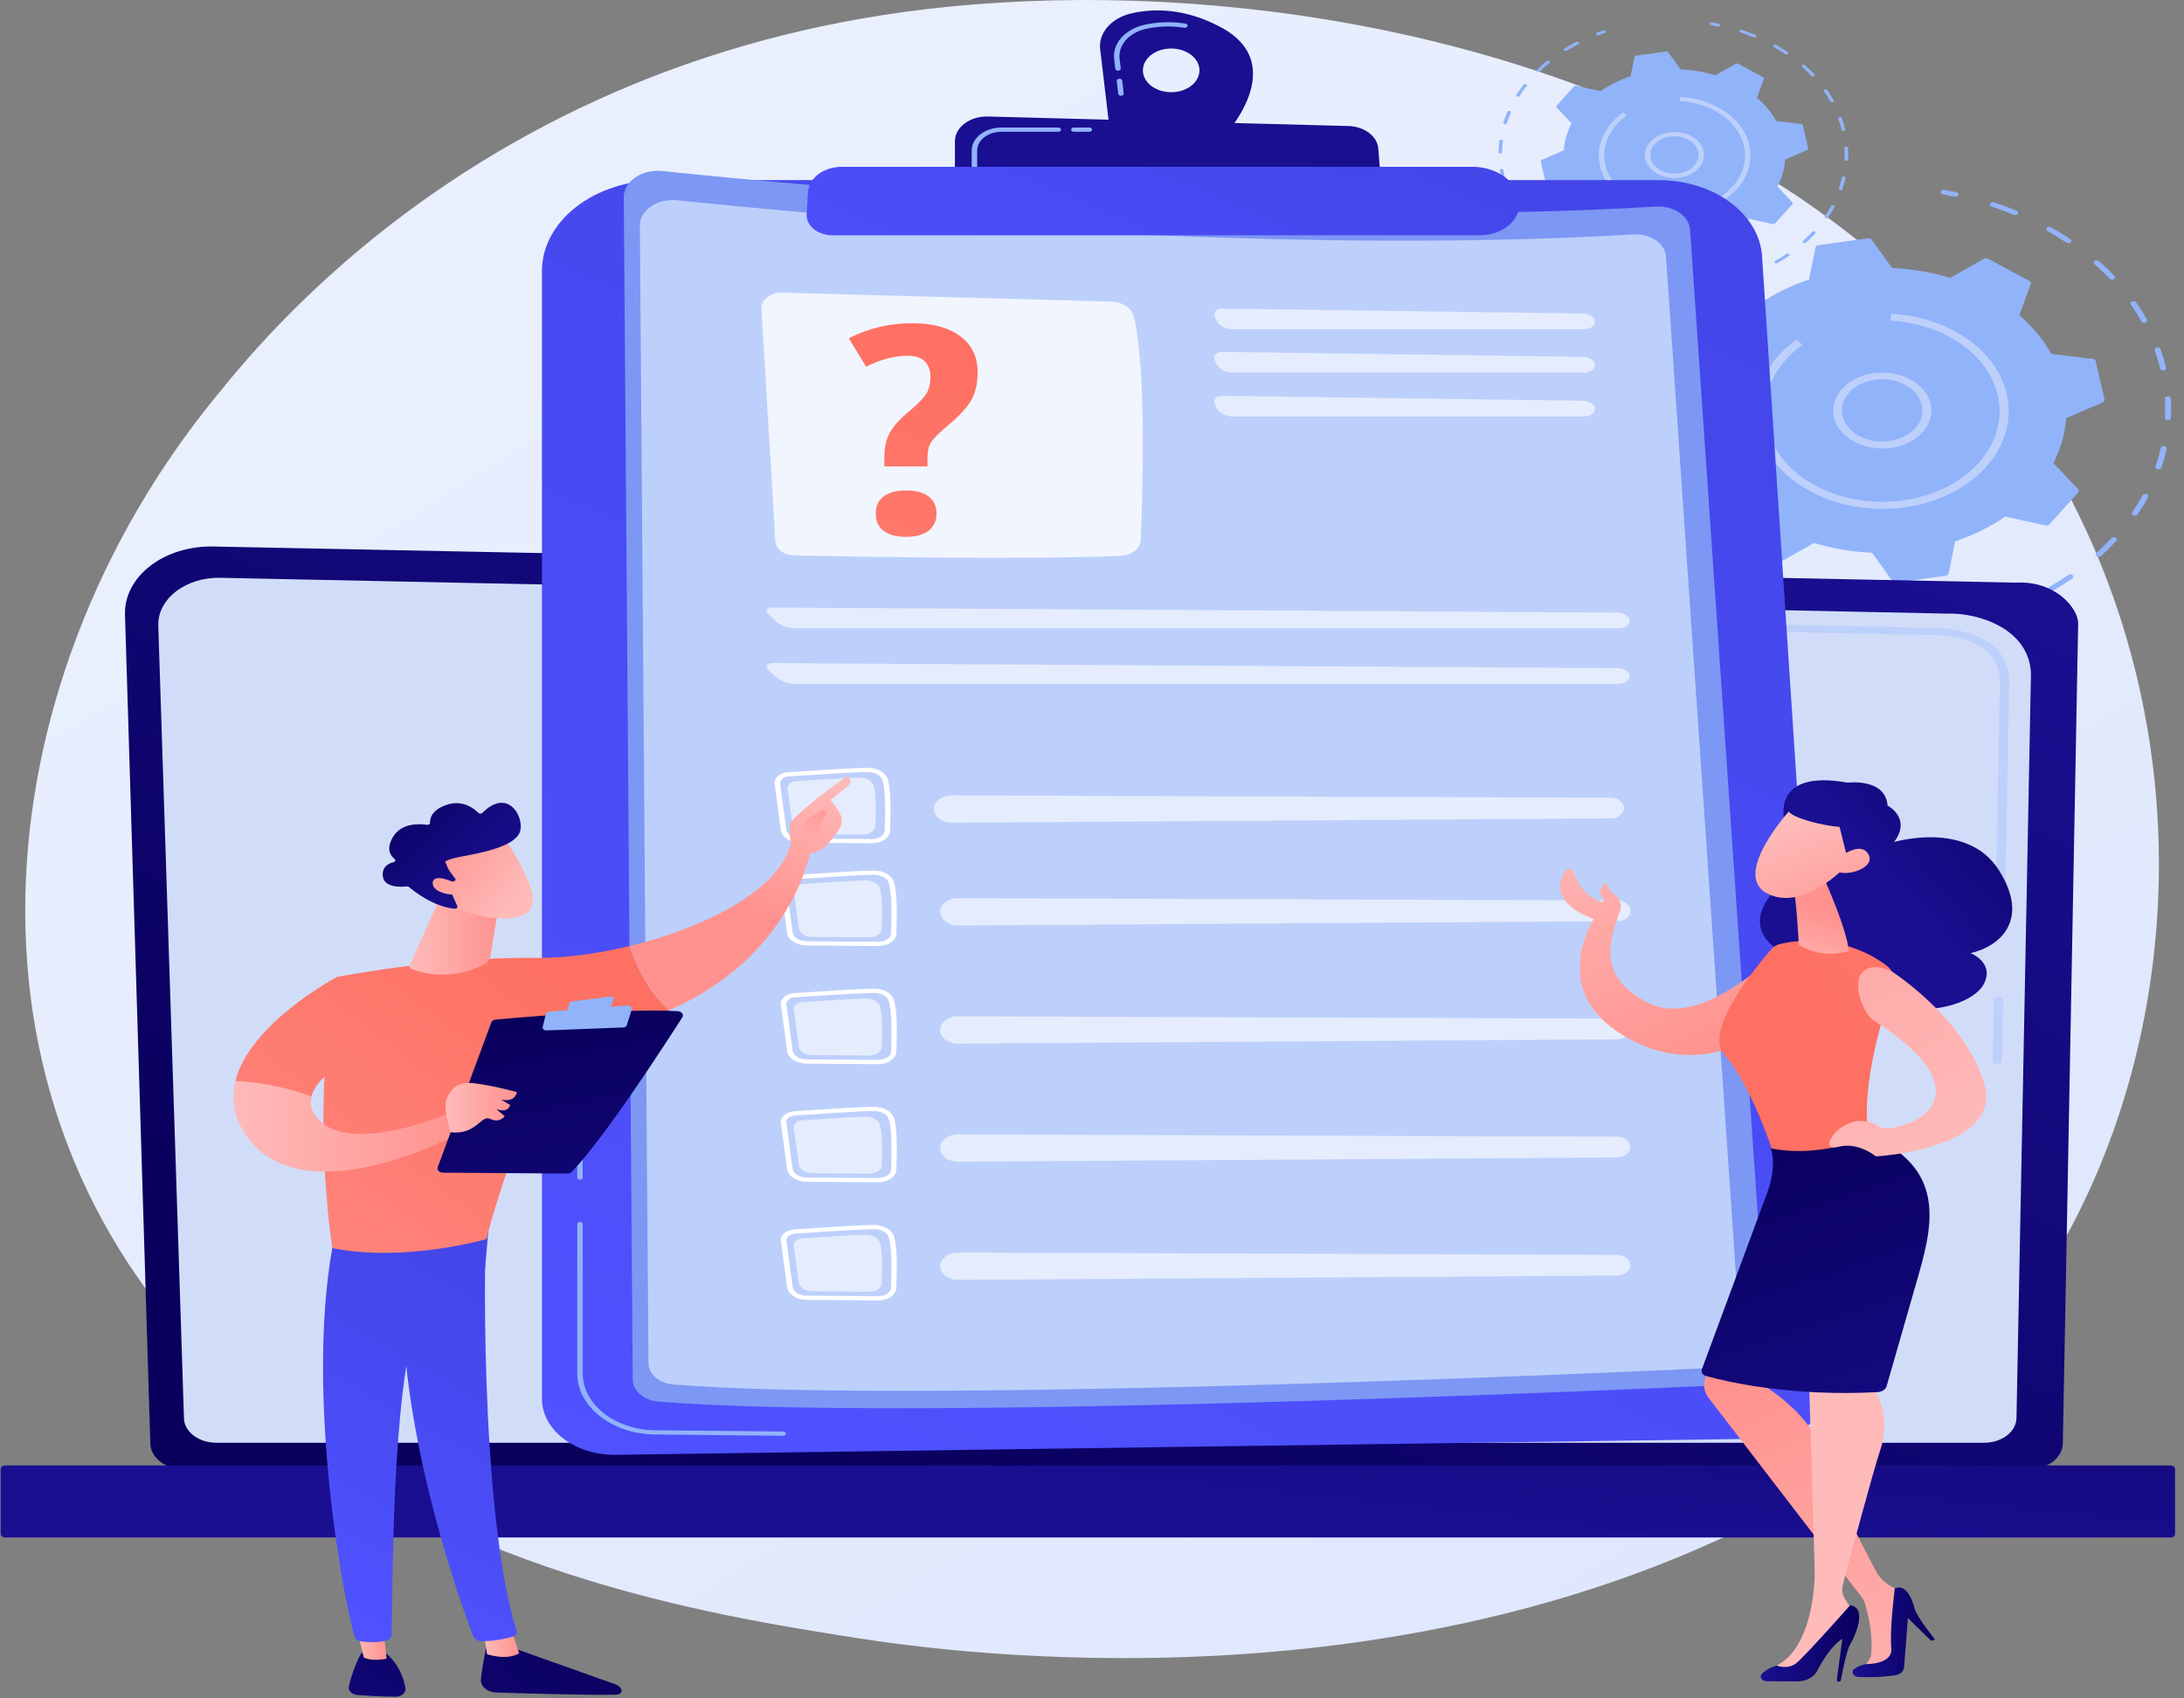 <svg width="243" height="189" viewBox="0 0 243 189" fill="none" xmlns="http://www.w3.org/2000/svg">
<rect x="0" y="0" width="243" height="189" fill="#808080" stroke="none"/>
<path d="M212.69 158.564C207.815 162.535 203.203 165.095 199.558 167.118C156.721 190.896 106.032 183.965 95.26 182.272C79.352 179.775 48.606 174.941 26.372 154.715C-7.266 124.116 -2.026 75.907 24.063 44.085C28.836 38.263 54.048 5.956 105.277 0.774C136.284 -2.361 172.427 3.963 198.601 20.928C253.543 56.538 249.631 128.477 212.69 158.564Z" fill="url(#paint0_linear_1122_67057)"/>
<path d="M217.784 21.829C217.742 21.857 217.693 21.876 217.64 21.886C217.586 21.895 217.531 21.894 217.478 21.883C217.049 21.793 216.617 21.71 216.192 21.636C216.149 21.629 216.107 21.615 216.07 21.596C216.034 21.576 216.002 21.552 215.978 21.523C215.954 21.494 215.937 21.461 215.929 21.427C215.922 21.393 215.923 21.359 215.933 21.325C215.942 21.291 215.961 21.26 215.987 21.232C216.012 21.203 216.045 21.18 216.083 21.162C216.121 21.143 216.163 21.131 216.207 21.126C216.251 21.121 216.296 21.122 216.34 21.131C216.775 21.206 217.216 21.291 217.653 21.383C217.696 21.392 217.735 21.407 217.77 21.428C217.805 21.448 217.834 21.474 217.856 21.504C217.878 21.533 217.892 21.566 217.898 21.6C217.903 21.633 217.9 21.668 217.888 21.701C217.871 21.75 217.834 21.795 217.784 21.829Z" fill="#91B3FA"/>
<path d="M230.302 64.562C229.709 64.957 229.091 65.339 228.465 65.697C228.43 65.718 228.39 65.733 228.347 65.742C228.304 65.751 228.259 65.753 228.214 65.749C228.17 65.744 228.128 65.732 228.089 65.715C228.051 65.697 228.018 65.674 227.991 65.646C227.965 65.618 227.945 65.587 227.935 65.553C227.924 65.52 227.923 65.485 227.93 65.451C227.937 65.417 227.952 65.384 227.976 65.355C228 65.326 228.03 65.301 228.067 65.281C228.787 64.868 229.494 64.425 230.17 63.964C230.238 63.928 230.321 63.912 230.404 63.92C230.486 63.928 230.561 63.96 230.616 64.008C230.67 64.057 230.699 64.119 230.697 64.183C230.695 64.247 230.663 64.309 230.606 64.356L230.302 64.562ZM233.726 61.908C233.662 61.95 233.579 61.973 233.495 61.97C233.41 61.968 233.33 61.941 233.271 61.895C233.211 61.849 233.176 61.787 233.173 61.721C233.169 61.656 233.198 61.592 233.253 61.543C233.837 61.016 234.399 60.464 234.924 59.897C234.95 59.869 234.982 59.846 235.019 59.828C235.057 59.81 235.098 59.798 235.142 59.792C235.185 59.787 235.229 59.788 235.272 59.796C235.315 59.803 235.355 59.818 235.391 59.837C235.427 59.857 235.457 59.882 235.48 59.911C235.504 59.94 235.519 59.972 235.526 60.006C235.533 60.039 235.532 60.074 235.522 60.107C235.512 60.14 235.494 60.171 235.468 60.199C234.932 60.776 234.357 61.341 233.762 61.879C233.751 61.89 233.739 61.899 233.726 61.908ZM237.754 57.322C237.695 57.362 237.62 57.384 237.542 57.385C237.464 57.386 237.388 57.366 237.327 57.329C237.266 57.291 237.223 57.238 237.208 57.179C237.192 57.12 237.203 57.058 237.24 57.005C237.66 56.389 238.051 55.754 238.402 55.117C238.437 55.053 238.502 55.003 238.585 54.978C238.667 54.952 238.759 54.953 238.841 54.979C238.922 55.006 238.987 55.057 239.02 55.121C239.054 55.184 239.053 55.256 239.018 55.319C238.661 55.97 238.261 56.619 237.832 57.247C237.812 57.277 237.785 57.303 237.752 57.325L237.754 57.322ZM240.369 52.166C240.315 52.202 240.247 52.223 240.176 52.227C240.105 52.231 240.034 52.218 239.973 52.188C239.913 52.159 239.866 52.115 239.84 52.064C239.814 52.013 239.81 51.956 239.828 51.903C240.06 51.233 240.258 50.546 240.414 49.861C240.421 49.827 240.437 49.794 240.46 49.765C240.483 49.735 240.514 49.71 240.55 49.69C240.587 49.669 240.628 49.655 240.671 49.648C240.715 49.64 240.76 49.639 240.804 49.645C240.848 49.651 240.89 49.664 240.927 49.683C240.965 49.701 240.997 49.726 241.022 49.754C241.047 49.783 241.065 49.815 241.073 49.849C241.082 49.883 241.082 49.917 241.073 49.951C240.913 50.651 240.712 51.352 240.475 52.037C240.459 52.088 240.423 52.134 240.373 52.168L240.369 52.166ZM241.433 46.688C241.383 46.721 241.322 46.742 241.258 46.749C241.193 46.756 241.127 46.748 241.069 46.726C241.01 46.704 240.96 46.669 240.927 46.626C240.893 46.583 240.877 46.533 240.879 46.483C240.912 45.789 240.907 45.085 240.863 44.392C240.86 44.358 240.866 44.324 240.881 44.291C240.895 44.258 240.918 44.228 240.948 44.203C240.977 44.177 241.013 44.156 241.053 44.142C241.093 44.127 241.137 44.118 241.181 44.117C241.226 44.115 241.27 44.12 241.312 44.132C241.353 44.144 241.392 44.162 241.424 44.185C241.457 44.208 241.483 44.236 241.502 44.268C241.52 44.299 241.53 44.333 241.532 44.367C241.576 45.077 241.582 45.795 241.548 46.504C241.547 46.539 241.537 46.574 241.518 46.606C241.498 46.639 241.47 46.667 241.436 46.691L241.433 46.688ZM240.895 41.163C240.85 41.193 240.796 41.213 240.739 41.222C240.681 41.23 240.621 41.227 240.566 41.212C240.51 41.197 240.461 41.171 240.422 41.136C240.384 41.102 240.358 41.06 240.347 41.015C240.181 40.331 239.974 39.646 239.737 38.977C239.713 38.91 239.725 38.84 239.768 38.78C239.812 38.72 239.884 38.676 239.97 38.658C240.055 38.639 240.147 38.648 240.224 38.682C240.302 38.715 240.358 38.772 240.382 38.838C240.627 39.52 240.839 40.221 241.009 40.919C241.021 40.964 241.017 41.011 240.997 41.054C240.978 41.098 240.944 41.136 240.898 41.166L240.895 41.163ZM238.798 35.869C238.771 35.886 238.742 35.899 238.71 35.91C238.67 35.923 238.627 35.931 238.583 35.931C238.539 35.932 238.495 35.925 238.454 35.913C238.413 35.9 238.376 35.882 238.344 35.858C238.313 35.834 238.288 35.806 238.27 35.775C237.912 35.137 237.514 34.504 237.088 33.892C237.067 33.862 237.054 33.83 237.05 33.796C237.045 33.762 237.05 33.728 237.062 33.695C237.075 33.663 237.095 33.632 237.123 33.606C237.151 33.579 237.185 33.557 237.224 33.541C237.263 33.525 237.305 33.515 237.349 33.511C237.392 33.508 237.437 33.511 237.479 33.521C237.521 33.531 237.56 33.547 237.594 33.568C237.628 33.59 237.657 33.616 237.677 33.646C238.113 34.271 238.519 34.917 238.884 35.569C238.913 35.619 238.92 35.676 238.904 35.73C238.889 35.784 238.851 35.832 238.798 35.869ZM235.224 31.064L235.204 31.076C235.168 31.096 235.128 31.111 235.085 31.119C235.043 31.127 234.998 31.129 234.955 31.124C234.911 31.119 234.87 31.107 234.832 31.089C234.795 31.072 234.762 31.048 234.736 31.021C234.266 30.527 233.766 30.041 233.249 29.576C233.18 29.514 233.11 29.452 233.04 29.39C233.011 29.365 232.989 29.335 232.975 29.303C232.961 29.271 232.955 29.237 232.958 29.203C232.961 29.169 232.972 29.136 232.991 29.105C233.011 29.075 233.038 29.047 233.071 29.025C233.138 28.98 233.224 28.958 233.312 28.963C233.4 28.967 233.482 28.999 233.541 29.05C233.612 29.113 233.683 29.176 233.753 29.239C234.281 29.712 234.792 30.21 235.272 30.715C235.322 30.768 235.345 30.832 235.336 30.897C235.327 30.962 235.287 31.021 235.224 31.064ZM230.356 26.999C230.295 27.04 230.218 27.061 230.138 27.061C230.058 27.061 229.981 27.04 229.92 26.999C229.241 26.547 228.525 26.111 227.797 25.702C227.727 25.661 227.682 25.601 227.669 25.534C227.656 25.467 227.678 25.399 227.729 25.345C227.78 25.29 227.857 25.253 227.943 25.241C228.029 25.23 228.117 25.244 228.189 25.282C228.934 25.699 229.664 26.145 230.357 26.607C230.424 26.652 230.465 26.715 230.472 26.784C230.479 26.852 230.45 26.92 230.392 26.972C230.381 26.981 230.369 26.991 230.357 26.999H230.356ZM224.444 23.872C224.393 23.906 224.33 23.927 224.263 23.933C224.196 23.938 224.128 23.928 224.069 23.904C223.273 23.576 222.453 23.272 221.628 23C221.586 22.988 221.547 22.969 221.514 22.945C221.481 22.921 221.455 22.892 221.437 22.86C221.419 22.828 221.409 22.793 221.409 22.758C221.409 22.723 221.418 22.688 221.436 22.656C221.454 22.623 221.48 22.594 221.512 22.57C221.545 22.546 221.584 22.527 221.626 22.515C221.669 22.502 221.714 22.497 221.759 22.498C221.804 22.5 221.849 22.509 221.89 22.524C222.732 22.802 223.569 23.112 224.381 23.446C224.42 23.462 224.454 23.484 224.482 23.51C224.51 23.537 224.531 23.567 224.544 23.599C224.557 23.632 224.561 23.666 224.557 23.7C224.553 23.734 224.54 23.767 224.519 23.797C224.5 23.825 224.475 23.851 224.444 23.872Z" fill="#91B3FA"/>
<path d="M224.725 67.535C224.707 67.547 224.687 67.558 224.666 67.566C224.266 67.734 223.861 67.895 223.464 68.046C223.384 68.076 223.292 68.08 223.208 68.058C223.124 68.036 223.055 67.989 223.016 67.927C222.977 67.865 222.971 67.794 223 67.729C223.028 67.664 223.089 67.611 223.169 67.58C223.559 67.433 223.953 67.275 224.347 67.108C224.419 67.077 224.504 67.068 224.585 67.083C224.666 67.098 224.737 67.135 224.784 67.188C224.831 67.241 224.851 67.305 224.84 67.369C224.829 67.433 224.788 67.491 224.725 67.533V67.535Z" fill="#91B3FA"/>
<path d="M199.737 69.387C199.693 69.416 199.641 69.436 199.585 69.444C199.529 69.453 199.471 69.451 199.417 69.437C198.991 69.333 198.561 69.219 198.136 69.1C198.053 69.077 197.985 69.028 197.947 68.966C197.91 68.904 197.906 68.833 197.936 68.768C197.967 68.704 198.029 68.651 198.109 68.622C198.19 68.593 198.282 68.59 198.366 68.613C198.78 68.731 199.203 68.842 199.619 68.944C199.676 68.958 199.727 68.983 199.767 69.017C199.806 69.052 199.834 69.094 199.846 69.139C199.858 69.184 199.854 69.231 199.835 69.275C199.816 69.318 199.782 69.357 199.737 69.387V69.387Z" fill="#91B3FA"/>
<path d="M194.476 67.683C194.425 67.717 194.362 67.739 194.296 67.745C194.229 67.751 194.161 67.741 194.102 67.716C193.306 67.39 192.516 67.034 191.753 66.657C191.679 66.62 191.626 66.561 191.607 66.494C191.588 66.427 191.604 66.356 191.652 66.299C191.7 66.241 191.776 66.2 191.863 66.185C191.949 66.171 192.04 66.183 192.115 66.221C192.861 66.59 193.635 66.939 194.414 67.258C194.453 67.274 194.488 67.296 194.516 67.322C194.544 67.348 194.565 67.378 194.578 67.411C194.591 67.443 194.595 67.478 194.591 67.511C194.587 67.545 194.574 67.578 194.554 67.608C194.534 67.637 194.508 67.662 194.476 67.683ZM188.636 64.626C188.576 64.666 188.498 64.688 188.418 64.688C188.338 64.688 188.261 64.666 188.201 64.626C187.512 64.172 186.841 63.692 186.205 63.197C186.144 63.148 186.111 63.083 186.112 63.015C186.112 62.947 186.148 62.882 186.21 62.834C186.273 62.786 186.357 62.759 186.445 62.759C186.533 62.758 186.618 62.785 186.68 62.833C187.302 63.317 187.96 63.787 188.635 64.231C188.702 64.275 188.744 64.339 188.751 64.407C188.758 64.476 188.73 64.543 188.673 64.596C188.663 64.606 188.651 64.616 188.639 64.626H188.636ZM183.803 60.656L183.786 60.667C183.751 60.687 183.711 60.702 183.668 60.711C183.625 60.719 183.581 60.721 183.537 60.717C183.494 60.712 183.452 60.7 183.414 60.683C183.376 60.666 183.343 60.643 183.317 60.615C182.775 60.058 182.257 59.475 181.777 58.883C181.752 58.854 181.734 58.822 181.726 58.788C181.717 58.754 181.717 58.718 181.726 58.684C181.736 58.65 181.754 58.618 181.779 58.589C181.805 58.561 181.838 58.536 181.876 58.518C181.914 58.499 181.957 58.487 182.001 58.481C182.046 58.476 182.091 58.477 182.135 58.486C182.179 58.494 182.22 58.51 182.256 58.531C182.291 58.551 182.322 58.578 182.344 58.608C182.815 59.187 183.321 59.758 183.852 60.304C183.903 60.356 183.927 60.422 183.918 60.487C183.91 60.552 183.87 60.613 183.806 60.656H183.803ZM180.216 55.962C180.192 55.978 180.165 55.992 180.135 56.002C180.095 56.016 180.052 56.023 180.008 56.025C179.964 56.026 179.92 56.02 179.879 56.008C179.838 55.996 179.8 55.977 179.768 55.954C179.736 55.931 179.711 55.903 179.693 55.872C179.322 55.236 178.982 54.579 178.681 53.92C178.666 53.888 178.659 53.854 178.661 53.819C178.663 53.785 178.674 53.752 178.692 53.721C178.711 53.689 178.738 53.662 178.771 53.639C178.804 53.615 178.842 53.598 178.884 53.586C178.926 53.575 178.97 53.57 179.014 53.572C179.059 53.574 179.102 53.583 179.142 53.598C179.182 53.613 179.217 53.633 179.247 53.659C179.276 53.685 179.298 53.715 179.312 53.748C179.607 54.393 179.94 55.036 180.304 55.659C180.333 55.71 180.341 55.767 180.326 55.821C180.311 55.876 180.273 55.925 180.219 55.962H180.216ZM178.045 50.776C178.001 50.806 177.948 50.826 177.89 50.835C177.833 50.843 177.774 50.84 177.719 50.825C177.664 50.811 177.614 50.785 177.576 50.751C177.537 50.718 177.511 50.676 177.499 50.632C177.316 49.949 177.169 49.251 177.064 48.558C177.058 48.524 177.062 48.49 177.074 48.457C177.085 48.424 177.106 48.394 177.133 48.367C177.16 48.34 177.194 48.318 177.232 48.301C177.27 48.284 177.312 48.274 177.356 48.27C177.4 48.266 177.444 48.268 177.486 48.277C177.529 48.286 177.568 48.302 177.603 48.323C177.638 48.344 177.666 48.37 177.688 48.4C177.71 48.429 177.723 48.462 177.729 48.496C177.834 49.174 177.979 49.858 178.158 50.528C178.17 50.573 178.166 50.62 178.146 50.664C178.126 50.708 178.091 50.747 178.045 50.776ZM177.383 45.349C177.334 45.382 177.273 45.403 177.209 45.41C177.145 45.416 177.079 45.408 177.021 45.387C176.962 45.366 176.913 45.331 176.879 45.289C176.845 45.246 176.828 45.197 176.829 45.147C176.843 44.448 176.896 43.742 176.986 43.048C176.995 42.98 177.039 42.917 177.107 42.873C177.176 42.83 177.265 42.809 177.353 42.816C177.441 42.823 177.523 42.857 177.579 42.91C177.635 42.963 177.662 43.032 177.653 43.1C177.566 43.78 177.513 44.471 177.499 45.155C177.499 45.191 177.488 45.227 177.468 45.261C177.448 45.294 177.419 45.324 177.383 45.347V45.349ZM178.269 39.942C178.215 39.978 178.149 40 178.078 40.004C178.007 40.008 177.937 39.995 177.876 39.967C177.816 39.938 177.769 39.896 177.741 39.845C177.714 39.794 177.709 39.739 177.725 39.685C177.937 39.005 178.189 38.326 178.474 37.662C178.488 37.63 178.51 37.6 178.539 37.574C178.567 37.549 178.603 37.528 178.642 37.512C178.681 37.497 178.724 37.488 178.768 37.486C178.812 37.483 178.856 37.488 178.898 37.498C178.939 37.509 178.978 37.526 179.011 37.548C179.044 37.571 179.072 37.598 179.091 37.628C179.111 37.659 179.123 37.692 179.126 37.726C179.129 37.76 179.123 37.794 179.109 37.826C178.83 38.474 178.586 39.14 178.376 39.805C178.36 39.858 178.322 39.905 178.269 39.941V39.942ZM180.671 34.817C180.613 34.858 180.538 34.883 180.46 34.885C180.381 34.888 180.303 34.869 180.241 34.832C180.178 34.795 180.135 34.742 180.118 34.682C180.101 34.623 180.112 34.56 180.148 34.506C180.547 33.882 180.985 33.262 181.456 32.662C181.478 32.632 181.507 32.605 181.542 32.583C181.578 32.562 181.618 32.546 181.662 32.537C181.705 32.528 181.751 32.526 181.795 32.531C181.84 32.535 181.883 32.547 181.921 32.565C181.96 32.583 181.993 32.607 182.02 32.635C182.046 32.663 182.065 32.695 182.075 32.729C182.085 32.763 182.087 32.798 182.079 32.832C182.071 32.867 182.054 32.899 182.029 32.928C181.573 33.517 181.143 34.124 180.753 34.736C180.733 34.766 180.705 34.793 180.671 34.816V34.817ZM184.46 30.22C184.397 30.262 184.316 30.285 184.232 30.283C184.148 30.282 184.068 30.256 184.008 30.211C183.948 30.166 183.911 30.105 183.906 30.04C183.901 29.975 183.928 29.911 183.981 29.861C184.548 29.315 185.15 28.782 185.77 28.278C185.832 28.229 185.916 28.2 186.005 28.198C186.048 28.197 186.092 28.203 186.133 28.215C186.174 28.227 186.212 28.245 186.244 28.269C186.276 28.292 186.301 28.32 186.319 28.351C186.337 28.383 186.347 28.416 186.348 28.45C186.349 28.484 186.341 28.518 186.326 28.55C186.31 28.581 186.286 28.61 186.256 28.635C185.646 29.129 185.058 29.651 184.503 30.186C184.49 30.198 184.476 30.209 184.46 30.218V30.22ZM191.626 25.143C191.616 25.15 191.605 25.157 191.593 25.162C190.857 25.542 190.134 25.951 189.443 26.376C189.408 26.397 189.369 26.413 189.327 26.422C189.285 26.432 189.24 26.435 189.197 26.431C189.153 26.427 189.111 26.417 189.072 26.4C189.034 26.384 189 26.361 188.973 26.335C188.945 26.308 188.924 26.278 188.911 26.245C188.899 26.212 188.895 26.178 188.9 26.144C188.905 26.11 188.919 26.077 188.94 26.048C188.962 26.018 188.991 25.992 189.026 25.971C189.731 25.537 190.469 25.119 191.222 24.731C191.293 24.694 191.38 24.678 191.465 24.689C191.55 24.699 191.626 24.735 191.678 24.788C191.73 24.841 191.754 24.907 191.744 24.974C191.735 25.04 191.692 25.101 191.626 25.143Z" fill="#91B3FA"/>
<path d="M196.65 23.025C196.623 23.042 196.594 23.056 196.562 23.067C196.155 23.202 195.751 23.347 195.359 23.494C195.279 23.523 195.188 23.526 195.105 23.503C195.022 23.481 194.954 23.433 194.916 23.372C194.877 23.311 194.872 23.241 194.9 23.176C194.928 23.112 194.988 23.058 195.067 23.028C195.467 22.878 195.881 22.731 196.296 22.592C196.369 22.568 196.45 22.566 196.526 22.585C196.601 22.604 196.665 22.642 196.707 22.694C196.749 22.746 196.765 22.808 196.754 22.869C196.742 22.929 196.704 22.985 196.644 23.025H196.65Z" fill="#91B3FA"/>
<path d="M202.315 27.284C202.236 27.294 202.164 27.324 202.108 27.368C202.052 27.413 202.015 27.469 202.003 27.53L201.279 31.104C199.243 31.782 197.363 32.712 195.714 33.857L191.216 32.869C191.139 32.852 191.057 32.854 190.982 32.875C190.906 32.895 190.841 32.934 190.796 32.985L187.585 36.549C187.54 36.6 187.516 36.66 187.516 36.722C187.517 36.784 187.543 36.844 187.59 36.894L190.345 39.818C189.527 41.411 189.05 43.096 188.932 44.808L184.843 46.574C184.773 46.604 184.717 46.65 184.683 46.706C184.648 46.762 184.637 46.825 184.651 46.886L185.638 51.161C185.652 51.222 185.691 51.278 185.748 51.322C185.805 51.365 185.878 51.393 185.957 51.403L190.577 51.963C191.452 53.538 192.654 54.992 194.135 56.267L192.862 59.745C192.84 59.805 192.843 59.868 192.869 59.927C192.896 59.985 192.946 60.035 193.012 60.071L197.617 62.554C197.683 62.589 197.761 62.608 197.841 62.607C197.921 62.606 197.999 62.587 198.063 62.55L201.843 60.419C203.902 61.052 206.08 61.421 208.293 61.512L210.572 64.674C210.611 64.728 210.671 64.771 210.743 64.798C210.816 64.824 210.897 64.833 210.976 64.822L216.502 64.059C216.581 64.048 216.653 64.018 216.709 63.974C216.765 63.93 216.802 63.873 216.814 63.812L217.538 60.238C219.574 59.56 221.453 58.63 223.102 57.484L227.601 58.473C227.678 58.49 227.76 58.488 227.835 58.467C227.911 58.446 227.976 58.408 228.021 58.357L231.232 54.795C231.277 54.744 231.302 54.683 231.301 54.621C231.3 54.559 231.274 54.499 231.226 54.449L228.471 51.526C229.29 49.933 229.767 48.247 229.885 46.535L233.972 44.772C234.042 44.742 234.098 44.696 234.132 44.64C234.166 44.584 234.177 44.522 234.163 44.461L233.176 40.185C233.162 40.125 233.124 40.069 233.067 40.025C233.01 39.982 232.937 39.954 232.858 39.944L228.238 39.384C227.362 37.808 226.159 36.353 224.677 35.077L225.955 31.597C225.977 31.538 225.974 31.474 225.947 31.416C225.92 31.358 225.871 31.308 225.805 31.272L221.2 28.789C221.134 28.753 221.056 28.735 220.976 28.735C220.896 28.736 220.818 28.756 220.754 28.792L216.974 30.924C214.915 30.291 212.737 29.922 210.524 29.831L208.244 26.669C208.205 26.614 208.146 26.571 208.074 26.544C208.001 26.518 207.92 26.509 207.841 26.52L202.315 27.284Z" fill="#91B3FA"/>
<path d="M212.998 48.889C212.598 49.155 212.151 49.375 211.67 49.543C210.412 49.98 208.986 50.032 207.68 49.689C206.373 49.346 205.283 48.633 204.629 47.694C203.974 46.754 203.804 45.658 204.152 44.625C204.499 43.592 205.34 42.7 206.504 42.127C207.668 41.554 209.069 41.343 210.425 41.537C211.782 41.731 212.994 42.315 213.816 43.172C214.639 44.028 215.012 45.094 214.86 46.155C214.708 47.216 214.043 48.193 212.998 48.889ZM206.485 43.046C205.918 43.424 205.484 43.906 205.221 44.448C204.855 45.198 204.836 46.023 205.168 46.783C205.5 47.543 206.162 48.19 207.042 48.614C207.922 49.039 208.964 49.214 209.992 49.11C211.02 49.007 211.97 48.63 212.68 48.046C213.389 47.461 213.815 46.704 213.884 45.904C213.953 45.104 213.662 44.31 213.059 43.657C212.456 43.005 211.58 42.534 210.579 42.325C209.578 42.117 208.514 42.183 207.569 42.513C207.176 42.649 206.81 42.829 206.482 43.046L206.485 43.046Z" fill="#BDD0FB"/>
<path d="M218.603 53.999C213.859 57.155 206.772 57.568 201.408 54.674C200.441 54.152 199.562 53.539 198.793 52.848C194.712 49.178 194.179 43.694 197.917 39.544C197.985 39.47 198.053 39.395 198.123 39.322C198.59 38.83 199.11 38.368 199.677 37.943C199.743 37.893 199.809 37.845 199.876 37.796L200.562 38.365C199.882 38.855 199.272 39.399 198.742 39.988L198.727 40.005C194.63 44.568 196.091 50.862 201.983 54.036C207.875 57.21 216.028 56.093 220.141 51.528C223.613 47.675 223.117 42.583 219.329 39.176C218.203 38.166 216.831 37.337 215.29 36.739C213.749 36.141 212.07 35.785 210.351 35.691L210.42 34.916C212.273 35.017 214.082 35.4 215.743 36.044C217.403 36.688 218.882 37.581 220.095 38.669C224.176 42.338 224.709 47.823 220.966 51.972C220.292 52.722 219.498 53.403 218.603 53.999Z" fill="#BDD0FB"/>
<path d="M191.344 2.914C191.32 2.93 191.29 2.942 191.258 2.947C191.226 2.953 191.192 2.953 191.161 2.946C190.899 2.892 190.643 2.842 190.387 2.798C190.336 2.788 190.291 2.763 190.263 2.729C190.235 2.694 190.226 2.652 190.237 2.612C190.249 2.572 190.28 2.537 190.324 2.515C190.369 2.493 190.423 2.485 190.475 2.493C190.736 2.539 190.998 2.59 191.259 2.645C191.311 2.656 191.354 2.682 191.381 2.718C191.408 2.754 191.415 2.796 191.401 2.836C191.392 2.866 191.373 2.892 191.344 2.914Z" fill="#91B3FA"/>
<path d="M198.868 28.598C198.511 28.835 198.14 29.064 197.763 29.28C197.742 29.293 197.718 29.303 197.691 29.309C197.665 29.315 197.638 29.317 197.61 29.315C197.583 29.312 197.557 29.305 197.533 29.295C197.509 29.284 197.489 29.27 197.472 29.253C197.456 29.235 197.445 29.216 197.438 29.195C197.432 29.175 197.431 29.153 197.436 29.132C197.441 29.111 197.451 29.092 197.467 29.074C197.482 29.056 197.501 29.041 197.524 29.029C197.96 28.781 198.382 28.515 198.788 28.238C198.829 28.215 198.88 28.205 198.93 28.21C198.98 28.214 199.026 28.233 199.058 28.263C199.091 28.293 199.109 28.33 199.107 28.369C199.105 28.408 199.085 28.445 199.05 28.473L198.868 28.598ZM200.926 27.003C200.887 27.029 200.837 27.043 200.786 27.041C200.735 27.04 200.687 27.024 200.65 26.996C200.614 26.968 200.593 26.93 200.591 26.89C200.59 26.851 200.608 26.812 200.641 26.783C200.99 26.466 201.33 26.133 201.646 25.794C201.677 25.76 201.724 25.737 201.777 25.731C201.829 25.724 201.883 25.734 201.927 25.758C201.97 25.782 201.999 25.819 202.008 25.86C202.016 25.9 202.004 25.942 201.972 25.976C201.65 26.322 201.306 26.661 200.947 26.987L200.926 27.003ZM203.347 24.248C203.311 24.272 203.266 24.285 203.219 24.286C203.172 24.286 203.127 24.274 203.09 24.252C203.053 24.229 203.028 24.197 203.018 24.162C203.009 24.126 203.016 24.089 203.038 24.057C203.29 23.687 203.526 23.305 203.735 22.922C203.757 22.885 203.797 22.857 203.845 22.843C203.894 22.829 203.947 22.829 203.995 22.845C204.043 22.861 204.081 22.89 204.102 22.927C204.122 22.964 204.123 23.005 204.105 23.043C203.891 23.435 203.65 23.825 203.392 24.203C203.381 24.22 203.366 24.235 203.347 24.248ZM204.921 21.146C204.889 21.168 204.848 21.181 204.805 21.183C204.762 21.186 204.719 21.178 204.682 21.16C204.646 21.142 204.618 21.116 204.602 21.085C204.586 21.054 204.584 21.02 204.595 20.988C204.735 20.583 204.857 20.172 204.944 19.76C204.953 19.72 204.983 19.683 205.027 19.66C205.071 19.636 205.125 19.627 205.177 19.634C205.23 19.641 205.277 19.665 205.307 19.698C205.338 19.732 205.35 19.774 205.34 19.815C205.244 20.236 205.122 20.657 204.98 21.069C204.971 21.099 204.951 21.127 204.921 21.149V21.146ZM205.559 17.854C205.521 17.88 205.471 17.893 205.421 17.891C205.394 17.89 205.368 17.886 205.344 17.877C205.32 17.869 205.298 17.857 205.281 17.842C205.263 17.827 205.249 17.809 205.239 17.79C205.23 17.771 205.226 17.75 205.227 17.73C205.247 17.313 205.244 16.89 205.218 16.472C205.215 16.451 205.218 16.43 205.226 16.41C205.235 16.39 205.248 16.372 205.266 16.356C205.284 16.34 205.306 16.327 205.33 16.318C205.355 16.308 205.381 16.303 205.408 16.302C205.436 16.301 205.463 16.305 205.488 16.312C205.514 16.319 205.537 16.33 205.557 16.345C205.576 16.36 205.592 16.377 205.603 16.396C205.614 16.416 205.619 16.436 205.619 16.457C205.646 16.884 205.65 17.316 205.63 17.739C205.629 17.761 205.623 17.783 205.611 17.803C205.599 17.824 205.581 17.842 205.559 17.857V17.854ZM205.237 14.533C205.21 14.551 205.178 14.563 205.143 14.568C205.108 14.573 205.072 14.571 205.039 14.562C205.005 14.553 204.976 14.537 204.952 14.517C204.929 14.496 204.914 14.471 204.907 14.444C204.807 14.033 204.683 13.621 204.538 13.219C204.53 13.199 204.527 13.178 204.53 13.157C204.533 13.136 204.541 13.116 204.553 13.097C204.566 13.079 204.584 13.063 204.605 13.05C204.626 13.037 204.651 13.027 204.677 13.021C204.703 13.016 204.73 13.014 204.757 13.017C204.784 13.02 204.81 13.027 204.833 13.038C204.856 13.048 204.877 13.062 204.893 13.079C204.909 13.096 204.92 13.115 204.926 13.136C205.074 13.546 205.2 13.966 205.303 14.386C205.31 14.413 205.309 14.441 205.297 14.467C205.286 14.494 205.266 14.517 205.239 14.536L205.237 14.533ZM203.973 11.35C203.949 11.365 203.92 11.376 203.89 11.382C203.859 11.387 203.827 11.387 203.797 11.382C203.766 11.377 203.737 11.366 203.713 11.351C203.689 11.335 203.669 11.316 203.656 11.293C203.442 10.91 203.202 10.53 202.946 10.162C202.921 10.126 202.915 10.083 202.93 10.043C202.945 10.004 202.98 9.97 203.028 9.951C203.075 9.931 203.13 9.926 203.181 9.938C203.232 9.95 203.275 9.977 203.301 10.014C203.562 10.389 203.806 10.778 204.026 11.169C204.044 11.2 204.048 11.235 204.038 11.268C204.029 11.3 204.006 11.33 203.973 11.352V11.35ZM201.827 8.461L201.815 8.469C201.793 8.481 201.769 8.49 201.744 8.495C201.718 8.5 201.691 8.501 201.665 8.498C201.639 8.495 201.614 8.488 201.591 8.477C201.568 8.466 201.549 8.452 201.533 8.436C201.251 8.138 200.95 7.846 200.64 7.567L200.514 7.456C200.479 7.425 200.461 7.384 200.464 7.343C200.468 7.302 200.492 7.263 200.532 7.236C200.573 7.21 200.625 7.196 200.678 7.199C200.731 7.202 200.78 7.221 200.815 7.252L200.943 7.366C201.26 7.651 201.567 7.949 201.856 8.252C201.886 8.284 201.9 8.323 201.895 8.363C201.89 8.402 201.865 8.438 201.827 8.464V8.461ZM198.901 6.018C198.864 6.042 198.818 6.055 198.77 6.055C198.722 6.055 198.676 6.042 198.639 6.018C198.231 5.749 197.802 5.484 197.363 5.239C197.32 5.215 197.291 5.178 197.282 5.137C197.274 5.097 197.286 5.055 197.317 5.021C197.349 4.988 197.396 4.965 197.449 4.959C197.501 4.952 197.555 4.962 197.599 4.986C198.047 5.237 198.485 5.504 198.906 5.782C198.926 5.796 198.943 5.812 198.955 5.83C198.967 5.848 198.974 5.868 198.976 5.889C198.978 5.909 198.974 5.93 198.966 5.949C198.958 5.969 198.944 5.987 198.927 6.002L198.901 6.018ZM195.347 4.138C195.316 4.158 195.278 4.171 195.238 4.174C195.198 4.177 195.157 4.171 195.121 4.156C194.643 3.96 194.149 3.777 193.654 3.614C193.605 3.597 193.567 3.567 193.547 3.528C193.527 3.49 193.527 3.447 193.548 3.409C193.57 3.371 193.609 3.341 193.659 3.326C193.708 3.31 193.764 3.311 193.813 3.327C194.319 3.494 194.822 3.681 195.311 3.882C195.357 3.901 195.393 3.935 195.408 3.974C195.424 4.013 195.418 4.056 195.393 4.092C195.382 4.11 195.366 4.127 195.347 4.14V4.138Z" fill="#91B3FA"/>
<path d="M195.516 30.386C195.505 30.393 195.493 30.4 195.481 30.405C195.24 30.506 194.997 30.603 194.758 30.693C194.734 30.704 194.708 30.712 194.68 30.714C194.652 30.717 194.624 30.715 194.597 30.709C194.57 30.703 194.545 30.693 194.523 30.679C194.502 30.665 194.484 30.647 194.472 30.628C194.46 30.608 194.453 30.587 194.452 30.565C194.451 30.543 194.456 30.522 194.467 30.502C194.477 30.481 194.493 30.463 194.513 30.448C194.534 30.433 194.558 30.421 194.584 30.414C194.818 30.325 195.056 30.23 195.292 30.131C195.335 30.113 195.386 30.109 195.434 30.118C195.482 30.127 195.524 30.149 195.552 30.181C195.579 30.212 195.592 30.25 195.585 30.288C195.579 30.326 195.556 30.361 195.518 30.386H195.516Z" fill="#91B3FA"/>
<path d="M180.496 31.502C180.471 31.52 180.439 31.532 180.406 31.537C180.372 31.542 180.337 31.541 180.305 31.533C180.049 31.47 179.79 31.398 179.535 31.331C179.51 31.324 179.486 31.314 179.466 31.3C179.446 31.286 179.429 31.269 179.418 31.251C179.406 31.232 179.4 31.212 179.398 31.191C179.397 31.17 179.401 31.149 179.41 31.13C179.419 31.11 179.433 31.092 179.452 31.077C179.47 31.062 179.492 31.05 179.516 31.041C179.541 31.033 179.567 31.028 179.594 31.027C179.621 31.027 179.648 31.03 179.673 31.038C179.922 31.105 180.176 31.173 180.427 31.236C180.477 31.249 180.52 31.277 180.544 31.313C180.569 31.35 180.573 31.392 180.557 31.432C180.546 31.459 180.525 31.483 180.496 31.502Z" fill="#91B3FA"/>
<path d="M177.335 30.476C177.305 30.497 177.267 30.509 177.227 30.513C177.187 30.517 177.146 30.511 177.11 30.496C176.632 30.3 176.157 30.087 175.699 29.859C175.656 29.837 175.625 29.802 175.615 29.762C175.604 29.722 175.614 29.68 175.642 29.646C175.67 29.612 175.715 29.588 175.766 29.578C175.817 29.569 175.871 29.576 175.916 29.597C176.365 29.82 176.83 30.029 177.299 30.221C177.346 30.24 177.382 30.273 177.398 30.312C177.415 30.352 177.41 30.394 177.386 30.431C177.373 30.449 177.356 30.464 177.335 30.476ZM173.827 28.639C173.79 28.663 173.744 28.676 173.696 28.676C173.648 28.676 173.602 28.663 173.565 28.639C173.151 28.369 172.748 28.078 172.366 27.78C172.328 27.751 172.307 27.712 172.307 27.671C172.307 27.629 172.328 27.59 172.366 27.561C172.385 27.546 172.407 27.534 172.431 27.526C172.455 27.518 172.482 27.514 172.508 27.514C172.535 27.514 172.561 27.518 172.585 27.526C172.61 27.534 172.632 27.546 172.65 27.561C173.024 27.851 173.419 28.134 173.824 28.401C173.865 28.427 173.89 28.465 173.895 28.507C173.899 28.548 173.882 28.588 173.848 28.62C173.842 28.627 173.835 28.633 173.827 28.639ZM170.922 26.253L170.911 26.259C170.869 26.284 170.815 26.295 170.762 26.289C170.71 26.283 170.662 26.262 170.63 26.229C170.304 25.892 169.993 25.543 169.705 25.187C169.68 25.152 169.673 25.111 169.686 25.072C169.698 25.034 169.73 25 169.774 24.979C169.818 24.958 169.87 24.95 169.921 24.958C169.971 24.966 170.016 24.989 170.046 25.022C170.328 25.37 170.632 25.713 170.951 26.041C170.982 26.073 170.996 26.112 170.991 26.152C170.985 26.191 170.961 26.227 170.922 26.253ZM168.766 23.432C168.752 23.442 168.735 23.449 168.717 23.455C168.669 23.471 168.615 23.472 168.566 23.457C168.517 23.443 168.478 23.414 168.456 23.377C168.234 22.995 168.029 22.6 167.846 22.204C167.831 22.166 167.836 22.125 167.859 22.089C167.882 22.053 167.923 22.026 167.971 22.013C168.02 21.999 168.074 22.001 168.121 22.017C168.168 22.034 168.205 22.064 168.225 22.101C168.399 22.488 168.602 22.875 168.82 23.247C168.839 23.278 168.843 23.313 168.834 23.346C168.824 23.38 168.8 23.41 168.766 23.432ZM167.459 20.314C167.434 20.331 167.404 20.342 167.372 20.348C167.319 20.356 167.265 20.348 167.22 20.326C167.176 20.303 167.144 20.268 167.134 20.227C167.024 19.817 166.935 19.397 166.872 18.98C166.867 18.96 166.868 18.938 166.874 18.918C166.881 18.897 166.892 18.878 166.909 18.861C166.925 18.844 166.946 18.829 166.969 18.819C166.993 18.808 167.019 18.801 167.046 18.799C167.074 18.796 167.101 18.798 167.127 18.804C167.154 18.81 167.178 18.82 167.199 18.834C167.22 18.847 167.237 18.864 167.25 18.883C167.262 18.902 167.27 18.922 167.271 18.943C167.335 19.351 167.422 19.762 167.533 20.165C167.539 20.192 167.536 20.221 167.523 20.247C167.511 20.273 167.489 20.297 167.46 20.314H167.459ZM167.062 17.052C167.025 17.076 166.977 17.09 166.928 17.09C166.875 17.089 166.824 17.072 166.787 17.042C166.75 17.012 166.729 16.973 166.73 16.931C166.739 16.511 166.77 16.087 166.824 15.67C166.829 15.629 166.856 15.591 166.897 15.565C166.938 15.539 166.991 15.527 167.045 15.531C167.098 15.535 167.147 15.555 167.181 15.587C167.214 15.619 167.23 15.66 167.225 15.701C167.172 16.106 167.138 16.525 167.133 16.936C167.132 16.958 167.126 16.98 167.114 17C167.101 17.02 167.084 17.038 167.062 17.052ZM167.596 13.802C167.563 13.824 167.523 13.837 167.481 13.839C167.438 13.842 167.396 13.834 167.36 13.817C167.323 13.8 167.295 13.774 167.279 13.744C167.262 13.713 167.259 13.68 167.269 13.648C167.396 13.239 167.548 12.831 167.718 12.434C167.737 12.396 167.773 12.366 167.82 12.348C167.867 12.331 167.921 12.328 167.971 12.341C168.02 12.354 168.061 12.381 168.085 12.417C168.11 12.452 168.115 12.494 168.1 12.533C167.933 12.922 167.785 13.322 167.659 13.722C167.649 13.753 167.626 13.781 167.595 13.802H167.596ZM169.038 10.723C169.003 10.747 168.958 10.76 168.912 10.761C168.865 10.762 168.819 10.751 168.783 10.729C168.746 10.707 168.72 10.675 168.71 10.64C168.7 10.605 168.706 10.568 168.727 10.536C168.966 10.161 169.229 9.787 169.511 9.427C169.525 9.41 169.543 9.394 169.564 9.382C169.586 9.37 169.61 9.361 169.636 9.355C169.662 9.35 169.688 9.349 169.715 9.352C169.741 9.355 169.767 9.362 169.789 9.373C169.812 9.383 169.832 9.397 169.848 9.414C169.864 9.43 169.876 9.449 169.882 9.469C169.889 9.489 169.89 9.51 169.886 9.53C169.883 9.551 169.874 9.57 169.86 9.588C169.585 9.941 169.327 10.306 169.092 10.674C169.079 10.693 169.06 10.71 169.038 10.723ZM171.316 7.958C171.278 7.984 171.229 7.997 171.178 7.996C171.128 7.996 171.079 7.98 171.043 7.953C171.007 7.926 170.985 7.889 170.982 7.85C170.979 7.811 170.995 7.772 171.027 7.742C171.368 7.414 171.73 7.094 172.103 6.791C172.121 6.776 172.143 6.764 172.167 6.755C172.191 6.746 172.218 6.741 172.244 6.741C172.271 6.74 172.298 6.743 172.323 6.751C172.348 6.758 172.371 6.769 172.39 6.783C172.41 6.798 172.425 6.815 172.436 6.834C172.447 6.853 172.453 6.873 172.453 6.894C172.453 6.915 172.448 6.935 172.438 6.954C172.428 6.974 172.414 6.991 172.395 7.006C172.03 7.303 171.675 7.616 171.341 7.937C171.333 7.945 171.325 7.952 171.316 7.958ZM175.622 4.907C175.616 4.911 175.609 4.915 175.602 4.919C175.16 5.147 174.726 5.391 174.311 5.648C174.29 5.661 174.266 5.671 174.241 5.678C174.215 5.684 174.188 5.686 174.161 5.684C174.134 5.682 174.108 5.676 174.084 5.666C174.061 5.656 174.04 5.642 174.023 5.626C174.006 5.61 173.994 5.591 173.987 5.571C173.979 5.551 173.977 5.53 173.981 5.509C173.984 5.489 173.993 5.469 174.006 5.451C174.02 5.433 174.038 5.417 174.06 5.404C174.483 5.143 174.931 4.893 175.379 4.663C175.422 4.641 175.474 4.632 175.524 4.639C175.574 4.646 175.62 4.667 175.651 4.698C175.682 4.73 175.696 4.769 175.691 4.808C175.685 4.848 175.661 4.884 175.622 4.91V4.907Z" fill="#91B3FA"/>
<path d="M178.642 3.633C178.627 3.643 178.609 3.651 178.591 3.658C178.347 3.74 178.103 3.826 177.867 3.915C177.819 3.931 177.766 3.932 177.717 3.917C177.669 3.903 177.629 3.875 177.606 3.839C177.584 3.803 177.58 3.761 177.596 3.723C177.613 3.685 177.647 3.653 177.693 3.634C177.933 3.545 178.182 3.456 178.432 3.372C178.476 3.357 178.526 3.355 178.571 3.367C178.617 3.378 178.656 3.401 178.682 3.433C178.707 3.464 178.717 3.502 178.71 3.538C178.703 3.575 178.679 3.609 178.643 3.633H178.642Z" fill="#91B3FA"/>
<path d="M182.048 6.192C182 6.198 181.957 6.216 181.923 6.243C181.889 6.269 181.867 6.303 181.86 6.34L181.424 8.49C180.201 8.897 179.071 9.456 178.081 10.145L175.379 9.551C175.333 9.54 175.284 9.541 175.239 9.553C175.194 9.565 175.155 9.588 175.127 9.618L173.197 11.759C173.169 11.79 173.154 11.826 173.154 11.863C173.154 11.9 173.169 11.937 173.197 11.967L174.853 13.723C174.361 14.681 174.074 15.694 174.004 16.724L171.547 17.784C171.505 17.802 171.472 17.83 171.451 17.863C171.431 17.897 171.424 17.934 171.433 17.971L172.025 20.54C172.034 20.577 172.057 20.611 172.091 20.637C172.126 20.663 172.17 20.68 172.217 20.686L174.996 21.023C175.522 21.97 176.245 22.844 177.135 23.61L176.367 25.701C176.354 25.736 176.355 25.774 176.37 25.809C176.386 25.844 176.415 25.875 176.454 25.896L179.223 27.389C179.262 27.41 179.308 27.422 179.356 27.422C179.404 27.422 179.451 27.41 179.49 27.389L181.762 26.107C183 26.488 184.309 26.71 185.64 26.765L187.01 28.665C187.033 28.698 187.069 28.724 187.112 28.74C187.156 28.756 187.205 28.761 187.252 28.754L190.573 28.295C190.62 28.289 190.664 28.271 190.698 28.244C190.731 28.218 190.753 28.183 190.76 28.146L191.196 25.997C192.421 25.59 193.551 25.03 194.542 24.341L197.244 24.935C197.29 24.945 197.339 24.944 197.385 24.932C197.43 24.92 197.469 24.897 197.497 24.867L199.426 22.726C199.454 22.696 199.469 22.66 199.469 22.622C199.469 22.585 199.454 22.549 199.426 22.519L197.77 20.761C198.262 19.804 198.549 18.79 198.619 17.761L201.076 16.702C201.118 16.684 201.151 16.656 201.172 16.622C201.193 16.589 201.199 16.551 201.191 16.515L200.598 13.945C200.589 13.908 200.566 13.874 200.532 13.848C200.498 13.822 200.453 13.805 200.406 13.8L197.627 13.463C197.101 12.516 196.378 11.642 195.488 10.876L196.256 8.785C196.27 8.75 196.269 8.712 196.253 8.677C196.237 8.642 196.208 8.611 196.169 8.59L193.401 7.097C193.362 7.075 193.315 7.064 193.267 7.064C193.219 7.064 193.172 7.075 193.133 7.097L190.862 8.378C189.624 7.997 188.314 7.775 186.984 7.721L185.613 5.82C185.59 5.788 185.554 5.762 185.511 5.746C185.467 5.73 185.418 5.725 185.371 5.731L182.048 6.192Z" fill="#91B3FA"/>
<path d="M188.466 19.178C187.858 19.585 187.078 19.806 186.274 19.799C185.469 19.793 184.696 19.559 184.098 19.142C183.501 18.725 183.121 18.154 183.03 17.536C182.939 16.918 183.143 16.295 183.603 15.785C184.064 15.274 184.749 14.912 185.531 14.765C186.313 14.619 187.137 14.698 187.848 14.988C188.56 15.278 189.109 15.76 189.395 16.341C189.68 16.923 189.68 17.566 189.396 18.148C189.203 18.546 188.883 18.901 188.466 19.178ZM184.552 15.667C184.211 15.894 183.95 16.184 183.792 16.509C183.562 16.983 183.563 17.505 183.795 17.977C184.028 18.45 184.475 18.841 185.054 19.076C185.632 19.312 186.302 19.376 186.937 19.256C187.572 19.137 188.129 18.842 188.503 18.427C188.877 18.013 189.043 17.507 188.969 17.005C188.895 16.502 188.586 16.038 188.101 15.699C187.616 15.36 186.988 15.17 186.334 15.164C185.681 15.158 185.047 15.337 184.552 15.667Z" fill="#BDD0FB"/>
<path d="M191.836 22.253C190.278 23.291 188.284 23.853 186.228 23.834C184.172 23.816 182.195 23.217 180.669 22.151C179.143 21.084 178.172 19.624 177.939 18.043C177.706 16.463 178.227 14.871 179.403 13.566C179.444 13.521 179.484 13.476 179.526 13.431C179.808 13.136 180.12 12.858 180.461 12.602L180.581 12.514L180.992 12.856C180.584 13.151 180.218 13.478 179.899 13.832L179.89 13.842C178.904 14.941 178.417 16.262 178.503 17.598C178.589 18.934 179.244 20.211 180.365 21.229C181.487 22.247 183.013 22.95 184.705 23.227C186.397 23.504 188.159 23.341 189.719 22.762C191.278 22.183 192.546 21.222 193.325 20.028C194.104 18.833 194.35 17.473 194.026 16.159C193.701 14.845 192.824 13.651 191.53 12.763C190.237 11.874 188.6 11.342 186.875 11.249L186.916 10.783C188.586 10.873 190.183 11.346 191.506 12.14C192.828 12.934 193.815 14.014 194.343 15.243C194.87 16.472 194.913 17.794 194.467 19.043C194.021 20.291 193.105 21.408 191.836 22.253Z" fill="#BDD0FB"/>
<path d="M16.724 160.587C16.726 161.365 17.127 162.111 17.838 162.661C18.549 163.211 19.513 163.521 20.519 163.522H225.724C226.729 163.521 227.692 163.211 228.403 162.662C229.114 162.112 229.515 161.367 229.519 160.59L231.226 69.359C231.226 67.746 228.769 64.597 224.267 64.834L23.718 60.817C22.423 60.791 21.134 60.968 19.93 61.339C18.727 61.709 17.633 62.265 16.715 62.973C15.798 63.68 15.075 64.525 14.593 65.455C14.11 66.385 13.876 67.381 13.906 68.383L16.724 160.587Z" fill="url(#paint1_linear_1122_67057)"/>
<path d="M20.468 157.775C20.471 158.511 20.851 159.216 21.523 159.736C22.196 160.257 23.107 160.55 24.059 160.552H220.772C221.723 160.55 222.635 160.257 223.307 159.736C223.98 159.216 224.359 158.511 224.362 157.775L225.973 74.955C225.784 69.971 220.133 68.18 216.712 68.286L24.505 64.297C23.595 64.278 22.689 64.403 21.843 64.664C20.997 64.925 20.228 65.316 19.583 65.813C18.938 66.311 18.431 66.905 18.092 67.558C17.753 68.212 17.589 68.913 17.61 69.617L20.468 157.775Z" fill="#D1DDF8"/>
<path d="M222.236 118.429C222.167 118.429 222.098 118.419 222.034 118.398C221.97 118.377 221.911 118.346 221.863 118.308C221.814 118.269 221.776 118.224 221.75 118.173C221.724 118.123 221.712 118.07 221.714 118.016L221.841 111.299C221.842 111.192 221.898 111.091 221.996 111.016C222.094 110.941 222.226 110.898 222.364 110.898H222.372C222.441 110.899 222.509 110.91 222.573 110.931C222.636 110.952 222.694 110.983 222.742 111.021C222.79 111.06 222.828 111.105 222.853 111.155C222.879 111.205 222.891 111.258 222.889 111.312L222.762 118.028C222.761 118.135 222.705 118.237 222.606 118.313C222.508 118.388 222.375 118.43 222.236 118.429Z" fill="#BDD0FB"/>
<path d="M222.55 101.971H222.542C222.473 101.971 222.405 101.96 222.341 101.938C222.278 101.917 222.22 101.887 222.172 101.848C222.124 101.81 222.086 101.765 222.061 101.715C222.035 101.665 222.023 101.612 222.024 101.558L222.513 75.834C222.503 74.306 221.902 73.086 220.73 72.216C218.54 70.592 215.064 70.675 214.915 70.68L153.483 69.406C153.413 69.405 153.345 69.393 153.282 69.372C153.219 69.35 153.162 69.319 153.114 69.28C153.067 69.241 153.029 69.195 153.005 69.145C152.98 69.095 152.969 69.042 152.971 68.989C152.97 68.934 152.983 68.881 153.01 68.831C153.037 68.781 153.077 68.736 153.128 68.699C153.179 68.661 153.239 68.633 153.305 68.615C153.371 68.596 153.441 68.589 153.511 68.593L214.908 69.867C215.289 69.85 218.992 69.8 221.458 71.628C222.846 72.656 223.554 74.073 223.565 75.838L223.077 101.571C223.075 101.678 223.019 101.78 222.92 101.855C222.822 101.93 222.688 101.972 222.55 101.971Z" fill="#BDD0FB"/>
<path d="M0.569 171.094L241.51 171.094C241.782 171.094 242.003 170.923 242.003 170.713V163.459C242.003 163.249 241.782 163.078 241.51 163.078L0.569 163.078C0.297 163.078 0.076 163.249 0.076 163.459V170.713C0.076 170.923 0.297 171.094 0.569 171.094Z" fill="url(#paint2_linear_1122_67057)"/>
<path d="M60.297 30.16C60.297 27.477 61.674 24.904 64.126 23.008C66.578 21.111 69.904 20.045 73.371 20.045H184.546C187.5 20.044 190.341 20.922 192.482 22.496C194.623 24.07 195.901 26.22 196.051 28.502L204.258 153.199C204.316 154.079 204.144 154.959 203.754 155.787C203.363 156.614 202.762 157.373 201.985 158.017C201.208 158.661 200.271 159.178 199.231 159.536C198.191 159.895 197.068 160.088 195.929 160.104L68.508 161.895C67.437 161.91 66.373 161.76 65.378 161.453C64.383 161.147 63.477 160.69 62.713 160.109C61.948 159.529 61.341 158.836 60.927 158.072C60.513 157.308 60.299 156.488 60.3 155.659L60.297 30.16Z" fill="url(#paint3_linear_1122_67057)"/>
<path d="M87.132 159.775L72.875 159.632C68.107 159.584 64.228 156.545 64.228 152.857V136.201C64.228 136.138 64.261 136.078 64.318 136.034C64.375 135.99 64.453 135.965 64.534 135.965C64.615 135.965 64.692 135.99 64.749 136.034C64.806 136.078 64.839 136.138 64.839 136.201V152.857C64.839 156.288 68.447 159.117 72.884 159.162L87.141 159.304C87.222 159.304 87.3 159.329 87.357 159.373C87.414 159.417 87.446 159.477 87.446 159.54C87.446 159.602 87.414 159.662 87.357 159.707C87.3 159.751 87.222 159.776 87.141 159.776L87.132 159.775Z" fill="#91B3FA"/>
<path d="M64.525 131.28C64.444 131.28 64.367 131.255 64.309 131.211C64.252 131.167 64.22 131.107 64.22 131.045V128.347C64.22 128.285 64.252 128.225 64.309 128.18C64.366 128.136 64.444 128.111 64.525 128.111C64.606 128.111 64.683 128.136 64.74 128.18C64.798 128.225 64.83 128.285 64.83 128.347V131.045C64.83 131.076 64.822 131.106 64.807 131.135C64.791 131.163 64.769 131.189 64.74 131.211C64.712 131.233 64.678 131.25 64.641 131.262C64.605 131.274 64.565 131.28 64.525 131.28Z" fill="#91B3FA"/>
<path d="M69.404 21.965C69.401 21.544 69.514 21.128 69.737 20.744C69.959 20.36 70.285 20.018 70.693 19.74C71.101 19.462 71.582 19.256 72.102 19.134C72.623 19.012 73.171 18.978 73.709 19.034C88.891 20.627 141.098 25.553 184.262 22.99C184.729 22.961 185.199 23.006 185.644 23.12C186.088 23.234 186.499 23.416 186.851 23.654C187.204 23.893 187.491 24.184 187.696 24.51C187.901 24.836 188.019 25.19 188.044 25.552L196.649 150.805C196.706 151.63 196.339 152.439 195.627 153.055C194.916 153.67 193.918 154.044 192.852 154.092C174.699 154.924 99.936 158.138 73.264 155.976C72.48 155.911 71.755 155.626 71.226 155.174C70.698 154.721 70.404 154.134 70.4 153.525L69.404 21.965Z" fill="#7D97F4"/>
<path d="M71.193 25.103C71.19 24.698 71.299 24.297 71.513 23.928C71.727 23.558 72.041 23.229 72.434 22.962C72.828 22.694 73.29 22.495 73.791 22.378C74.292 22.262 74.82 22.229 75.338 22.283C89.948 23.816 140.188 28.555 181.729 26.09C182.178 26.063 182.63 26.105 183.057 26.215C183.485 26.325 183.88 26.5 184.219 26.73C184.558 26.96 184.834 27.239 185.031 27.553C185.228 27.866 185.342 28.207 185.366 28.555L193.647 149.093C193.702 149.886 193.348 150.665 192.664 151.258C191.979 151.85 191.019 152.21 189.994 152.256C172.523 153.056 100.575 156.148 74.911 154.068C74.156 154.007 73.458 153.732 72.949 153.296C72.44 152.861 72.157 152.295 72.154 151.708L71.193 25.103Z" fill="#BDD0FB"/>
<path opacity="0.78" d="M84.719 34.396L86.27 60.238C86.295 60.652 86.521 61.044 86.903 61.334C87.285 61.625 87.795 61.793 88.331 61.805C94.519 61.94 113.794 62.304 124.678 61.865C125.272 61.841 125.832 61.645 126.248 61.317C126.664 60.988 126.905 60.551 126.924 60.091C127.132 55.245 127.586 41.139 126.158 35.243C126.046 34.781 125.732 34.361 125.271 34.055C124.809 33.748 124.225 33.573 123.617 33.557L87.053 32.569C86.741 32.561 86.43 32.603 86.141 32.692C85.851 32.781 85.588 32.915 85.368 33.087C85.149 33.259 84.978 33.464 84.866 33.689C84.754 33.914 84.704 34.155 84.719 34.396Z" fill="white"/>
<g opacity="0.6">
<path d="M176.199 36.645C176.916 36.645 177.488 36.254 177.469 35.778C177.451 35.301 176.85 34.901 176.135 34.893L136.04 34.34C135.323 34.33 134.932 34.75 135.168 35.273L135.36 35.694C135.598 36.217 136.379 36.645 137.095 36.645H176.199Z" fill="white"/>
</g>
<g opacity="0.6">
<path d="M136.039 39.16C135.322 39.151 134.931 39.57 135.167 40.093L135.359 40.514C135.597 41.038 136.378 41.465 137.094 41.465H176.198C176.915 41.465 177.487 41.075 177.468 40.598C177.45 40.121 176.849 39.721 176.134 39.713L136.039 39.16Z" fill="white"/>
</g>
<g opacity="0.6">
<path d="M136.039 44.045C135.322 44.036 134.931 44.455 135.167 44.978L135.359 45.399C135.597 45.922 136.378 46.35 137.094 46.35H176.198C176.915 46.35 177.487 45.959 177.468 45.483C177.45 45.006 176.849 44.606 176.134 44.598L136.039 44.045Z" fill="white"/>
</g>
<g opacity="0.6">
<path d="M180.095 69.92C180.811 69.92 181.364 69.529 181.323 69.053C181.282 68.576 180.663 68.183 179.946 68.176L86.01 67.604C85.294 67.599 85.072 67.95 85.519 68.384L86.287 69.129C86.733 69.563 87.681 69.918 88.4 69.918L180.095 69.92Z" fill="white"/>
</g>
<g opacity="0.6">
<path d="M86.01 73.787C85.294 73.783 85.072 74.134 85.519 74.568L86.287 75.31C86.733 75.743 87.681 76.099 88.4 76.099H180.096C180.813 76.099 181.365 75.708 181.324 75.231C181.283 74.755 180.665 74.361 179.948 74.355L86.01 73.787Z" fill="white"/>
</g>
<path d="M97.709 105.276H97.687L89.759 105.217C88.626 105.208 87.691 104.605 87.58 103.814L86.883 98.669C86.863 98.518 86.883 98.365 86.942 98.221C87.001 98.076 87.097 97.942 87.225 97.827C87.376 97.691 87.562 97.58 87.77 97.501C87.978 97.421 88.205 97.375 88.437 97.365C89.106 97.329 90.046 97.267 91.041 97.201C93.139 97.067 95.748 96.891 97.216 96.877C98.282 96.873 99.185 97.361 99.436 98.079C99.849 99.26 99.814 101.496 99.734 103.878C99.713 104.654 98.805 105.276 97.709 105.276ZM88.483 97.835C88.334 97.841 88.187 97.87 88.052 97.921C87.918 97.972 87.797 98.043 87.699 98.13C87.624 98.197 87.568 98.275 87.533 98.359C87.499 98.443 87.487 98.532 87.497 98.619L88.195 103.765C88.27 104.318 88.947 104.74 89.771 104.746L97.703 104.805H97.718C98.487 104.805 99.123 104.386 99.14 103.866C99.217 101.52 99.254 99.321 98.863 98.202C98.688 97.7 98.012 97.35 97.238 97.349C95.792 97.363 93.194 97.534 91.108 97.671C90.109 97.739 89.166 97.799 88.493 97.835L88.483 97.835Z" fill="white"/>
<path opacity="0.6" d="M89.335 98.366C91.001 98.278 94.621 97.993 96.338 97.977C97.065 97.97 97.703 98.31 97.874 98.798C98.205 99.746 98.161 101.635 98.104 103.379C98.086 103.901 97.466 104.318 96.709 104.312L90.374 104.265C89.595 104.259 88.948 103.849 88.876 103.313L88.319 99.2C88.266 98.775 88.718 98.399 89.335 98.366Z" fill="white"/>
<g opacity="0.6">
<path d="M104.672 101.859C104.783 102.186 105.032 102.475 105.379 102.68C105.727 102.885 106.152 102.996 106.589 102.993L179.943 102.51C180.338 102.509 180.716 102.387 180.995 102.171C181.274 101.954 181.43 101.661 181.429 101.356C181.428 101.05 181.271 100.757 180.991 100.542C180.711 100.326 180.332 100.206 179.937 100.206L106.581 99.947C106.279 99.947 105.981 100 105.71 100.102C105.439 100.205 105.202 100.354 105.017 100.539C104.833 100.724 104.706 100.939 104.646 101.168C104.586 101.397 104.595 101.633 104.672 101.859Z" fill="white"/>
</g>
<path d="M97.709 118.421H97.687L89.759 118.363C88.626 118.354 87.691 117.751 87.58 116.96L86.883 111.814C86.863 111.664 86.883 111.511 86.942 111.367C87.001 111.222 87.097 111.088 87.225 110.974C87.377 110.838 87.562 110.727 87.77 110.647C87.979 110.568 88.205 110.521 88.437 110.51C89.106 110.475 90.046 110.413 91.041 110.347C93.139 110.209 95.748 110.038 97.216 110.023H97.248C98.294 110.023 99.188 110.515 99.436 111.225C99.849 112.406 99.814 114.643 99.734 117.024C99.713 117.798 98.805 118.421 97.709 118.421ZM88.483 110.98C88.334 110.987 88.187 111.017 88.053 111.068C87.918 111.118 87.798 111.189 87.699 111.276C87.624 111.343 87.568 111.421 87.533 111.505C87.499 111.589 87.487 111.677 87.497 111.765L88.195 116.911C88.27 117.464 88.947 117.885 89.771 117.892L97.703 117.951H97.718C98.487 117.951 99.123 117.532 99.14 117.012C99.217 114.666 99.254 112.468 98.863 111.348C98.688 110.846 98.002 110.485 97.238 110.495C95.792 110.509 93.194 110.68 91.108 110.817C90.109 110.885 89.166 110.945 88.493 110.981L88.483 110.98Z" fill="white"/>
<path opacity="0.6" d="M89.335 111.512C91.001 111.424 94.621 111.139 96.338 111.123C97.065 111.116 97.703 111.456 97.874 111.944C98.205 112.892 98.161 114.781 98.104 116.524C98.086 117.047 97.466 117.464 96.709 117.458L90.374 117.411C89.595 117.405 88.948 116.995 88.876 116.459L88.319 112.346C88.266 111.922 88.718 111.545 89.335 111.512Z" fill="white"/>
<g opacity="0.6">
<path d="M104.672 115.007C104.783 115.334 105.032 115.622 105.379 115.828C105.727 116.033 106.152 116.143 106.589 116.141L179.943 115.657C180.338 115.657 180.717 115.535 180.995 115.318C181.274 115.102 181.43 114.809 181.429 114.503C181.428 114.198 181.271 113.905 180.991 113.69C180.711 113.474 180.332 113.353 179.937 113.354L106.581 113.096C106.279 113.095 105.981 113.148 105.71 113.25C105.439 113.353 105.202 113.502 105.018 113.687C104.833 113.872 104.706 114.087 104.646 114.316C104.586 114.545 104.595 114.781 104.672 115.007Z" fill="white"/>
</g>
<path d="M97.709 131.567H97.687L89.759 131.507C88.626 131.499 87.691 130.896 87.58 130.105L86.883 124.959C86.863 124.808 86.883 124.656 86.942 124.511C87.001 124.367 87.097 124.233 87.225 124.118C87.377 123.982 87.562 123.871 87.77 123.792C87.979 123.712 88.205 123.666 88.437 123.655C89.106 123.62 90.046 123.558 91.041 123.492C93.139 123.357 95.748 123.182 97.216 123.168H97.248C98.294 123.168 99.188 123.66 99.436 124.37C99.849 125.551 99.814 127.787 99.734 130.169C99.713 130.943 98.805 131.567 97.709 131.567ZM88.483 124.125C88.334 124.132 88.187 124.161 88.053 124.212C87.918 124.263 87.798 124.334 87.699 124.421C87.624 124.488 87.568 124.566 87.533 124.65C87.499 124.734 87.487 124.823 87.497 124.91L88.195 130.056C88.27 130.609 88.947 131.031 89.77 131.037L97.702 131.095H97.717C98.486 131.095 99.122 130.677 99.139 130.157C99.216 127.811 99.253 125.612 98.862 124.492C98.688 123.99 98.001 123.628 97.237 123.639C95.791 123.653 93.194 123.824 91.107 123.962C90.108 124.029 89.165 124.089 88.492 124.125H88.483Z" fill="white"/>
<path opacity="0.6" d="M89.335 124.659C91.001 124.57 94.621 124.286 96.338 124.27C97.065 124.263 97.703 124.603 97.874 125.091C98.205 126.038 98.161 127.928 98.104 129.672C98.086 130.194 97.466 130.61 96.709 130.605L90.374 130.558C89.595 130.552 88.948 130.141 88.876 129.606L88.319 125.492C88.266 125.068 88.718 124.691 89.335 124.659Z" fill="white"/>
<g opacity="0.6">
<path d="M104.672 128.149C104.783 128.476 105.032 128.765 105.379 128.971C105.726 129.176 106.152 129.286 106.589 129.284L179.943 128.8C180.332 128.792 180.701 128.667 180.972 128.452C181.243 128.236 181.394 127.947 181.393 127.646C181.392 127.346 181.24 127.057 180.968 126.842C180.696 126.628 180.326 126.504 179.937 126.497L106.581 126.238C106.279 126.237 105.981 126.29 105.71 126.393C105.439 126.495 105.202 126.645 105.018 126.83C104.833 127.014 104.706 127.229 104.646 127.458C104.586 127.687 104.595 127.924 104.672 128.149Z" fill="white"/>
</g>
<path d="M97.709 144.713H97.687L89.759 144.654C88.626 144.646 87.691 144.043 87.58 143.252L86.883 138.106C86.863 137.955 86.883 137.803 86.942 137.658C87.001 137.514 87.097 137.38 87.225 137.265C87.377 137.129 87.562 137.018 87.77 136.938C87.978 136.859 88.205 136.812 88.437 136.801C89.106 136.766 90.046 136.704 91.041 136.639C93.139 136.504 95.748 136.329 97.216 136.314H97.248C98.294 136.314 99.188 136.805 99.436 137.516C99.849 138.698 99.814 140.934 99.734 143.315C99.713 144.089 98.805 144.713 97.709 144.713ZM88.483 137.271C88.334 137.278 88.187 137.308 88.052 137.359C87.918 137.41 87.798 137.481 87.699 137.568C87.624 137.635 87.568 137.712 87.533 137.796C87.499 137.881 87.486 137.969 87.497 138.057L88.195 143.203C88.27 143.756 88.947 144.177 89.77 144.183L97.702 144.242H97.717C98.486 144.242 99.122 143.823 99.139 143.304C99.216 140.958 99.253 138.759 98.862 137.639C98.687 137.138 98.001 136.773 97.237 136.786C95.791 136.8 93.194 136.971 91.107 137.109C90.108 137.176 89.165 137.237 88.492 137.272L88.483 137.271Z" fill="white"/>
<path opacity="0.6" d="M89.335 137.803C91.001 137.716 94.621 137.431 96.338 137.414C97.065 137.407 97.703 137.747 97.874 138.235C98.205 139.183 98.161 141.072 98.104 142.816C98.086 143.338 97.466 143.755 96.709 143.749L90.374 143.703C89.595 143.697 88.948 143.285 88.876 142.751L88.319 138.637C88.266 138.213 88.718 137.836 89.335 137.803Z" fill="white"/>
<g opacity="0.6">
<path d="M104.672 141.295C104.784 141.621 105.033 141.91 105.38 142.116C105.727 142.321 106.153 142.431 106.59 142.429L179.944 141.945C180.332 141.937 180.702 141.812 180.973 141.596C181.243 141.381 181.395 141.092 181.394 140.791C181.393 140.49 181.24 140.202 180.968 139.987C180.696 139.772 180.326 139.648 179.938 139.642L106.585 139.381C106.282 139.38 105.984 139.433 105.712 139.535C105.44 139.638 105.203 139.787 105.018 139.972C104.833 140.158 104.705 140.373 104.645 140.602C104.586 140.832 104.595 141.068 104.672 141.295Z" fill="white"/>
</g>
<path d="M97.01 93.84H96.988L89.056 93.781C87.923 93.773 86.989 93.17 86.881 92.379L86.184 87.233C86.164 87.082 86.185 86.93 86.243 86.785C86.302 86.641 86.398 86.507 86.526 86.391C86.678 86.256 86.864 86.145 87.072 86.065C87.28 85.986 87.507 85.939 87.739 85.928C88.407 85.893 89.347 85.831 90.343 85.766C92.44 85.631 95.05 85.456 96.518 85.441H96.55C97.596 85.441 98.49 85.932 98.738 86.643C99.151 87.824 99.115 90.061 99.036 92.442C99.014 93.216 98.105 93.84 97.01 93.84ZM87.783 86.398C87.634 86.405 87.487 86.434 87.353 86.486C87.218 86.536 87.098 86.608 86.999 86.695C86.924 86.761 86.868 86.839 86.833 86.923C86.798 87.007 86.786 87.096 86.797 87.184L87.494 92.33C87.568 92.883 88.246 93.304 89.069 93.31L97.001 93.369H97.017C97.785 93.369 98.421 92.95 98.438 92.431C98.516 90.084 98.552 87.886 98.161 86.766C97.987 86.265 97.301 85.9 96.536 85.913C95.09 85.927 92.492 86.098 90.405 86.236C89.407 86.303 88.463 86.364 87.79 86.399L87.783 86.398Z" fill="white"/>
<path opacity="0.6" d="M88.637 86.928C90.302 86.841 93.922 86.556 95.639 86.539C96.367 86.532 97.004 86.872 97.175 87.361C97.507 88.305 97.462 90.197 97.406 91.941C97.388 92.463 96.767 92.88 96.011 92.874L89.675 92.827C88.897 92.822 88.249 92.41 88.177 91.876L87.62 87.762C87.562 87.338 88.02 86.961 88.637 86.928Z" fill="white"/>
<g opacity="0.6">
<path d="M103.974 90.421C104.085 90.748 104.334 91.037 104.681 91.243C105.028 91.448 105.454 91.558 105.891 91.556L179.245 91.072C179.634 91.064 180.003 90.939 180.274 90.723C180.545 90.507 180.696 90.219 180.695 89.918C180.694 89.617 180.542 89.329 180.27 89.114C179.998 88.899 179.628 88.775 179.239 88.769L105.883 88.51C105.581 88.509 105.283 88.562 105.012 88.664C104.741 88.767 104.504 88.916 104.319 89.101C104.134 89.286 104.007 89.501 103.947 89.73C103.887 89.959 103.896 90.196 103.974 90.421Z" fill="white"/>
</g>
<path d="M135.857 3.042C131.841 0.881 128.35 0.923 125.892 1.485C124.805 1.735 123.863 2.269 123.228 2.997C122.593 3.724 122.304 4.599 122.409 5.472L123.469 14.424L136.084 15.29C136.084 15.29 143.729 7.281 135.857 3.042ZM130.31 10.263C129.688 10.263 129.08 10.121 128.562 9.853C128.045 9.586 127.642 9.206 127.404 8.761C127.166 8.316 127.103 7.827 127.225 7.355C127.346 6.883 127.646 6.449 128.086 6.109C128.526 5.768 129.087 5.537 129.697 5.443C130.307 5.349 130.94 5.397 131.514 5.582C132.089 5.766 132.58 6.078 132.926 6.478C133.272 6.878 133.456 7.349 133.456 7.83C133.456 8.15 133.374 8.467 133.216 8.762C133.057 9.058 132.825 9.326 132.533 9.552C132.24 9.778 131.893 9.957 131.511 10.079C131.129 10.201 130.719 10.264 130.306 10.263H130.31Z" fill="url(#paint4_linear_1122_67057)"/>
<path d="M124.726 10.66C124.65 10.66 124.577 10.638 124.52 10.598C124.464 10.558 124.429 10.504 124.422 10.445L124.254 9.02C124.25 8.989 124.253 8.957 124.265 8.927C124.276 8.897 124.295 8.869 124.321 8.845C124.347 8.821 124.378 8.801 124.414 8.786C124.45 8.771 124.489 8.762 124.529 8.759C124.569 8.757 124.61 8.76 124.649 8.77C124.687 8.779 124.723 8.794 124.754 8.815C124.785 8.835 124.81 8.86 124.828 8.888C124.846 8.916 124.857 8.946 124.86 8.977L125.029 10.403C125.036 10.465 125.011 10.527 124.96 10.575C124.908 10.623 124.834 10.653 124.754 10.659L124.726 10.66ZM124.395 7.866C124.319 7.866 124.246 7.844 124.19 7.804C124.134 7.765 124.099 7.71 124.092 7.652L123.964 6.573C123.865 5.741 124.141 4.908 124.746 4.215C125.351 3.523 126.247 3.013 127.281 2.774C128.779 2.43 130.363 2.38 131.892 2.627C131.971 2.64 132.041 2.676 132.085 2.728C132.13 2.781 132.145 2.844 132.129 2.905C132.113 2.967 132.066 3.02 131.998 3.055C131.931 3.089 131.849 3.101 131.769 3.089C130.339 2.856 128.856 2.903 127.454 3.223C126.554 3.432 125.776 3.875 125.25 4.477C124.724 5.08 124.484 5.804 124.57 6.528L124.698 7.61C124.705 7.672 124.68 7.734 124.629 7.782C124.577 7.83 124.503 7.86 124.422 7.866H124.395Z" fill="#91B3FA"/>
<path d="M106.249 20.209V15.711C106.249 15.342 106.345 14.978 106.531 14.638C106.717 14.299 106.99 13.992 107.332 13.736C107.675 13.48 108.08 13.28 108.525 13.148C108.97 13.015 109.444 12.954 109.92 12.966L150.029 14.025C150.887 14.048 151.704 14.318 152.32 14.782C152.935 15.246 153.305 15.871 153.357 16.534L153.691 20.859L106.249 20.209Z" fill="url(#paint5_linear_1122_67057)"/>
<path d="M121.205 14.662H119.48C119.399 14.662 119.321 14.637 119.264 14.592C119.207 14.548 119.175 14.488 119.175 14.425C119.175 14.363 119.207 14.303 119.264 14.259C119.321 14.214 119.399 14.19 119.48 14.19H121.205C121.286 14.19 121.363 14.214 121.421 14.259C121.478 14.303 121.51 14.363 121.51 14.425C121.51 14.488 121.478 14.548 121.421 14.592C121.363 14.637 121.286 14.662 121.205 14.662Z" fill="#91B3FA"/>
<path d="M108.42 18.798C108.339 18.798 108.262 18.774 108.205 18.73C108.148 18.685 108.116 18.625 108.116 18.563V16.742C108.117 16.066 108.464 15.418 109.083 14.939C109.701 14.461 110.539 14.192 111.413 14.191H117.754C117.835 14.191 117.913 14.216 117.97 14.261C118.027 14.305 118.059 14.365 118.059 14.427C118.059 14.49 118.027 14.55 117.97 14.594C117.913 14.639 117.835 14.663 117.754 14.663H111.413C110.7 14.664 110.017 14.883 109.513 15.274C109.009 15.664 108.725 16.192 108.724 16.744V18.564C108.724 18.627 108.691 18.686 108.634 18.73C108.577 18.774 108.5 18.798 108.42 18.798Z" fill="#91B3FA"/>
<path d="M89.906 21.346C89.953 20.596 90.371 19.888 91.074 19.37C91.777 18.852 92.71 18.563 93.681 18.562H163.817C165.039 18.562 166.221 18.896 167.156 19.505C168.09 20.113 168.717 20.958 168.925 21.889L168.985 22.154C169.096 22.649 169.065 23.156 168.896 23.641C168.727 24.125 168.422 24.575 168.004 24.959C167.586 25.343 167.065 25.652 166.477 25.864C165.888 26.076 165.247 26.186 164.598 26.186H92.643C92.251 26.186 91.864 26.124 91.503 26.005C91.143 25.886 90.818 25.711 90.548 25.491C90.278 25.272 90.068 25.012 89.931 24.728C89.794 24.444 89.733 24.142 89.752 23.839L89.906 21.346Z" fill="url(#paint6_linear_1122_67057)"/>
<path d="M98.397 51.904V50.802C98.397 49.794 98.597 48.915 98.998 48.165C99.398 47.415 100.127 46.609 101.185 45.748C102.189 44.897 102.83 44.231 103.108 43.749C103.386 43.266 103.525 42.652 103.526 41.906C103.526 41.224 103.322 40.668 102.916 40.237C102.509 39.807 101.864 39.592 100.982 39.592C99.517 39.592 97.977 39.997 96.363 40.806L94.45 37.657C96.531 36.545 99.004 35.956 101.532 35.971C103.771 35.971 105.538 36.451 106.834 37.411C108.129 38.372 108.777 39.707 108.777 41.418C108.777 42.615 108.553 43.631 108.105 44.465C107.657 45.299 106.727 46.304 105.316 47.48C104.406 48.246 103.825 48.837 103.573 49.251C103.321 49.666 103.195 50.23 103.196 50.944V51.904H98.397ZM97.438 57.164C97.438 56.335 97.726 55.697 98.303 55.251C98.879 54.804 99.717 54.581 100.817 54.582C101.929 54.582 102.771 54.81 103.344 55.267C103.917 55.724 104.202 56.356 104.199 57.164C104.199 57.961 103.908 58.59 103.327 59.052C102.746 59.513 101.909 59.743 100.817 59.743C99.731 59.743 98.897 59.519 98.314 59.069C97.731 58.62 97.44 57.984 97.441 57.162L97.438 57.164Z" fill="url(#paint7_linear_1122_67057)"/>
<path d="M54.196 182.852C54.196 182.852 53.736 184.864 53.511 186.858C53.491 187.043 53.519 187.229 53.595 187.405C53.67 187.581 53.791 187.743 53.949 187.882C54.108 188.021 54.301 188.134 54.518 188.214C54.734 188.293 54.97 188.338 55.209 188.345C58.639 188.456 65.977 188.671 68.61 188.58C68.702 188.577 68.791 188.556 68.871 188.521C68.951 188.485 69.018 188.435 69.068 188.375C69.118 188.315 69.148 188.247 69.157 188.176C69.165 188.105 69.152 188.034 69.118 187.968C68.996 187.729 68.759 187.535 68.457 187.428L56.336 183.119L54.196 182.852Z" fill="url(#paint8_linear_1122_67057)"/>
<path d="M53.82 181.667L54.189 184.075C54.189 184.075 56.312 184.84 57.763 183.979L56.883 181.295L53.82 181.667Z" fill="url(#paint9_linear_1122_67057)"/>
<path d="M54.097 136.394C53.937 137.022 53.241 167.775 57.489 181.556C57.524 181.664 57.507 181.779 57.443 181.879C57.378 181.979 57.269 182.057 57.136 182.1C56.029 182.431 54.859 182.614 53.674 182.644C53.444 182.65 53.217 182.596 53.03 182.491C52.843 182.387 52.706 182.237 52.641 182.066C51.427 178.868 45.607 162.848 44.848 147.545C43.999 130.445 44.848 146.963 44.848 146.963L45.346 136.393L54.097 136.394Z" fill="url(#paint10_linear_1122_67057)"/>
<path d="M40.253 183.9C40.253 183.9 39.522 184.917 38.813 187.618C38.783 187.733 38.784 187.851 38.816 187.966C38.848 188.081 38.911 188.189 39.001 188.283C39.091 188.378 39.206 188.457 39.337 188.515C39.469 188.573 39.615 188.609 39.766 188.621C40.899 188.707 42.642 188.818 44.037 188.81C44.189 188.81 44.339 188.785 44.478 188.736C44.616 188.688 44.74 188.617 44.841 188.53C44.942 188.442 45.017 188.338 45.063 188.226C45.109 188.114 45.123 187.996 45.106 187.879C44.951 186.893 44.469 185.275 42.98 184.015L40.253 183.9Z" fill="url(#paint11_linear_1122_67057)"/>
<path d="M39.61 180.804L40.473 184.445C40.473 184.445 41.327 184.936 43.014 184.58L42.603 180.662L39.61 180.804Z" fill="url(#paint12_linear_1122_67057)"/>
<path d="M37.279 137.341C33.804 153.566 38.032 177.443 39.459 182.116C39.501 182.256 39.595 182.383 39.73 182.481C39.866 182.58 40.035 182.645 40.218 182.669C40.856 182.751 41.903 182.817 42.937 182.585C43.111 182.546 43.264 182.465 43.376 182.355C43.487 182.244 43.551 182.11 43.558 181.97C43.749 178.194 43.404 154.997 46.642 145.831C46.807 145.368 47.174 144.963 47.681 144.685L53.965 141.228L54.447 135.641L37.279 137.341Z" fill="url(#paint13_linear_1122_67057)"/>
<path d="M59.423 106.597C49.008 106.462 37.518 108.712 37.518 108.712C34.413 122.725 36.975 138.888 36.975 138.888C45.037 140.524 54.132 137.888 54.132 137.888C55.472 132.031 61.725 115.547 61.725 115.547C66.813 115.059 71.005 113.923 74.457 112.421C71.823 110.061 70.582 107.055 70.043 105.279C66.361 106.165 62.635 106.638 59.423 106.597Z" fill="url(#paint14_linear_1122_67057)"/>
<path d="M90.185 94.728C89.161 93.772 87.866 94.224 87.866 94.224C86.334 99.232 78.298 103.293 70.042 105.278C70.582 107.054 71.823 110.059 74.456 112.419C88.159 106.46 90.185 94.728 90.185 94.728Z" fill="url(#paint15_linear_1122_67057)"/>
<path d="M89.937 94.971C90.044 95.235 88.804 95.635 88.074 94.559C88.049 94.042 87.638 91.832 88.042 91.411C90.164 89.172 94.28 86.365 94.28 86.365C94.978 86.897 94.403 87.418 94.403 87.418L92.406 89.028C92.824 89.611 93.334 90.106 93.572 90.81C93.747 91.349 93.647 91.92 93.293 92.403C92.944 92.891 92.465 93.526 92.012 94.022C91.156 94.964 89.937 94.971 89.937 94.971Z" fill="url(#paint16_linear_1122_67057)"/>
<path d="M91.533 90.07L89.714 91.264L89.142 92.451L90.764 93.844C90.764 93.844 91.31 91.484 91.715 90.977C92.121 90.469 91.91 90.219 91.533 90.07Z" fill="url(#paint17_linear_1122_67057)"/>
<path d="M41.513 116.512L37.518 108.711C37.518 108.711 27.79 113.824 26.186 120.309C28.025 120.414 31.369 120.781 34.641 122.063C35.367 118.999 41.513 116.512 41.513 116.512Z" fill="url(#paint18_linear_1122_67057)"/>
<path d="M50.013 123.852C50.013 123.852 39.092 128.628 35.407 124.55C34.642 123.703 34.459 122.864 34.647 122.06C31.373 120.779 28.029 120.411 26.192 120.307C25.71 122.262 25.965 124.34 27.45 126.443C33.9 135.578 51.461 125.939 51.461 125.939L50.013 123.852Z" fill="url(#paint19_linear_1122_67057)"/>
<path d="M48.701 129.895L54.661 113.791C54.694 113.702 54.761 113.623 54.852 113.563C54.943 113.503 55.055 113.465 55.174 113.454C56.254 113.357 59.383 113.083 62.997 112.847C67.349 112.563 72.403 112.332 75.423 112.528C75.522 112.534 75.618 112.559 75.701 112.601C75.785 112.642 75.854 112.699 75.903 112.765C75.952 112.832 75.98 112.907 75.983 112.984C75.986 113.061 75.965 113.137 75.921 113.206C74.204 115.894 67.139 126.827 63.601 130.41C63.544 130.469 63.469 130.517 63.384 130.549C63.299 130.581 63.205 130.598 63.11 130.597L49.28 130.497C49.186 130.497 49.094 130.479 49.01 130.446C48.926 130.413 48.853 130.366 48.797 130.307C48.741 130.249 48.703 130.181 48.687 130.11C48.67 130.038 48.675 129.965 48.701 129.895Z" fill="url(#paint20_linear_1122_67057)"/>
<path d="M63.615 111.45L67.937 110.893C67.99 110.885 68.044 110.888 68.095 110.902C68.146 110.916 68.191 110.94 68.226 110.971C68.261 111.003 68.285 111.041 68.296 111.082C68.306 111.122 68.303 111.165 68.286 111.204L67.859 112.207C67.84 112.25 67.807 112.288 67.762 112.317C67.717 112.345 67.663 112.364 67.605 112.37L63.446 112.8C63.397 112.805 63.346 112.8 63.299 112.787C63.251 112.774 63.209 112.752 63.175 112.723C63.142 112.694 63.117 112.659 63.105 112.622C63.092 112.584 63.091 112.545 63.103 112.507L63.364 111.63C63.379 111.584 63.41 111.543 63.455 111.511C63.499 111.478 63.555 111.457 63.615 111.45Z" fill="#91B3FA"/>
<path d="M60.38 114.279L60.735 112.845C60.752 112.775 60.798 112.71 60.866 112.662C60.934 112.613 61.021 112.583 61.113 112.575L69.841 111.89C69.909 111.885 69.978 111.892 70.041 111.912C70.104 111.931 70.161 111.962 70.206 112.001C70.251 112.041 70.283 112.088 70.299 112.139C70.316 112.19 70.317 112.244 70.302 112.295L69.746 114.083C69.725 114.152 69.675 114.214 69.603 114.26C69.532 114.306 69.444 114.332 69.352 114.336L60.822 114.668C60.757 114.671 60.693 114.662 60.634 114.643C60.575 114.623 60.522 114.594 60.48 114.556C60.437 114.519 60.406 114.475 60.389 114.427C60.371 114.379 60.368 114.328 60.38 114.279Z" fill="#91B3FA"/>
<path d="M50.141 126.004C50.141 126.004 49.311 123.363 49.646 122.426C49.981 121.49 50.63 120.284 52.793 120.552C54.955 120.819 57.507 121.525 57.507 121.525C57.507 121.525 57.378 122.745 55.734 122.351L56.754 122.958C56.754 122.958 56.608 123.935 55.219 123.413L56.167 124.223C56.167 124.223 55.571 125.025 54.55 124.511C53.528 123.996 53.038 126.322 50.141 126.004Z" fill="url(#paint21_linear_1122_67057)"/>
<path d="M48.874 100.055L45.562 107.468C45.535 107.528 45.537 107.592 45.566 107.651C45.594 107.71 45.649 107.759 45.719 107.79C46.622 108.176 49.877 109.293 53.799 107.369C54.001 107.271 54.173 107.14 54.303 106.985C54.432 106.829 54.516 106.654 54.547 106.471L55.62 100.055H48.874Z" fill="url(#paint22_linear_1122_67057)"/>
<path d="M56.084 93.191C56.084 93.191 59.722 98.49 59.256 100.631C58.789 102.771 54.28 102.618 50.342 100.879L47.59 95.158L56.084 93.191Z" fill="url(#paint23_linear_1122_67057)"/>
<path d="M50.515 98.067C50.553 98.054 50.586 98.035 50.614 98.011C50.641 97.988 50.661 97.96 50.673 97.929C50.684 97.899 50.687 97.867 50.682 97.835C50.676 97.804 50.661 97.774 50.639 97.747C50.347 97.403 49.8 96.7 49.626 96.085C49.626 96.085 48.972 95.76 51.291 95.331C53.61 94.901 57.068 94.235 57.795 92.707C58.504 91.219 56.642 87.475 53.672 90.458C53.645 90.484 53.611 90.506 53.572 90.52C53.534 90.535 53.491 90.543 53.448 90.543C53.405 90.543 53.362 90.535 53.323 90.52C53.285 90.506 53.251 90.484 53.224 90.458C52.737 89.967 51.457 88.95 49.678 89.567C48.015 90.144 47.828 91.087 47.848 91.562C47.85 91.595 47.842 91.628 47.825 91.658C47.809 91.688 47.783 91.714 47.751 91.736C47.719 91.757 47.682 91.772 47.641 91.781C47.6 91.789 47.557 91.79 47.516 91.784C46.675 91.66 44.656 91.554 43.714 93.156C42.938 94.475 43.443 95.222 43.902 95.588C43.936 95.614 43.961 95.647 43.973 95.684C43.986 95.72 43.986 95.758 43.974 95.795C43.962 95.831 43.937 95.864 43.904 95.891C43.87 95.918 43.828 95.938 43.781 95.949C43.228 96.08 42.515 96.442 42.586 97.444C42.685 98.829 44.687 98.707 45.257 98.644C45.303 98.639 45.349 98.642 45.393 98.654C45.437 98.665 45.476 98.685 45.508 98.712C45.996 99.13 48.198 100.907 50.581 101.121C50.628 101.125 50.676 101.119 50.721 101.105C50.765 101.091 50.804 101.068 50.834 101.039C50.863 101.01 50.883 100.975 50.891 100.939C50.899 100.902 50.895 100.865 50.88 100.83L49.849 98.511C49.826 98.459 49.829 98.403 49.858 98.353C49.886 98.303 49.937 98.263 50.001 98.241L50.515 98.067Z" fill="url(#paint24_linear_1122_67057)"/>
<path d="M50.931 98.396C50.931 98.396 48.34 97.021 48.151 98.179C47.962 99.336 50.484 99.856 51.733 99.424L50.931 98.396Z" fill="url(#paint25_linear_1122_67057)"/>
<path d="M174.227 96.846C174.264 96.79 174.323 96.745 174.395 96.715C174.467 96.685 174.548 96.673 174.63 96.68C174.711 96.686 174.787 96.712 174.849 96.752C174.911 96.793 174.956 96.847 174.978 96.908C175.342 97.924 176.225 99.696 178.077 100.325C178.171 100.357 178.259 100.388 178.344 100.421C178.394 100.312 178.409 100.195 178.389 100.081C178.369 99.966 178.314 99.857 178.228 99.762C177.652 99.081 178.692 98.152 178.692 98.152C178.692 98.152 178.761 98.97 179.564 99.486C180.261 99.93 180.589 100.918 180.115 101.729C179.113 104.741 177.612 108.725 183.459 111.635C189.306 114.546 197.54 106.142 197.54 106.142L193.453 116.166C193.453 116.166 187.145 119.766 179.809 114.703C172.472 109.639 177.334 102.27 177.334 102.27C177.334 102.27 171.74 100.524 174.227 96.846Z" fill="url(#paint26_linear_1122_67057)"/>
<path d="M198.566 91.417C198.566 91.417 196.872 85.538 205.576 87.094C205.576 87.094 209.8 86.56 210.016 89.645C210.016 89.645 212.739 91.034 210.744 93.703C210.744 93.703 218.838 91.284 222.364 96.773C225.89 102.261 222.649 105.281 219.252 106.067C219.252 106.067 222.004 107.137 220.701 109.551C219.398 111.966 212.799 113.668 208.901 110.731C208.901 110.731 197.808 111.866 198.03 105.804C198.03 105.804 192.871 103.227 198.291 98.217C203.712 93.208 198.566 91.417 198.566 91.417Z" fill="url(#paint27_linear_1122_67057)"/>
<path d="M198.093 105.041C199.841 104.636 204.934 103.886 209.778 107.345C210.181 107.632 210.475 108 210.627 108.408C210.78 108.815 210.784 109.247 210.641 109.657C209.341 113.366 205.909 124.309 208.918 129.047C208.918 129.047 203.614 133.57 197.828 129.923C197.828 129.923 195.232 121.17 191.831 117.327C189.483 114.674 195.574 107.364 197.115 105.598C197.348 105.331 197.694 105.134 198.093 105.041Z" fill="url(#paint28_linear_1122_67057)"/>
<path d="M202.917 97.678C202.917 97.678 205.504 103.338 205.698 105.837C205.698 105.837 202.839 106.842 200.146 105.145C200.146 105.145 199.863 99.492 199.455 98.48L202.917 97.678Z" fill="url(#paint29_linear_1122_67057)"/>
<path d="M199.324 89.962C199.324 89.962 192.558 97.287 196.603 99.414C200.647 101.542 205.463 96.336 205.463 96.336C205.463 96.336 207.032 92.327 205.392 90.967C203.751 89.607 199.324 89.962 199.324 89.962Z" fill="url(#paint30_linear_1122_67057)"/>
<path d="M202.456 88.211C202.456 88.211 199.348 88.781 198.912 89.869C198.476 90.956 203.32 91.965 204.677 92.015L205.77 96.405C205.77 96.405 209.002 92.275 207.722 89.889C206.441 87.504 202.456 88.211 202.456 88.211Z" fill="url(#paint31_linear_1122_67057)"/>
<path d="M204.151 95.797C204.151 95.797 206.785 93.437 207.832 94.976C208.879 96.515 205.462 97.669 204.279 96.914L204.151 95.797Z" fill="url(#paint32_linear_1122_67057)"/>
<path d="M191.067 148.305C191.087 148.703 190.186 151.854 189.695 153.536C189.498 154.212 189.635 154.921 190.08 155.522L207.077 177.655C207.282 177.923 207.433 178.213 207.523 178.516C207.835 179.555 208.482 182.1 208.144 184.416L207.264 185.832L211.067 185.164L211.895 177.263L210.818 176.755C209.888 176.316 209.163 175.66 208.749 174.88C207.212 171.992 203.395 164.639 202.411 161.057C201.293 156.984 195.447 153.676 195.447 153.676L196.474 151.798L191.067 148.305Z" fill="url(#paint33_linear_1122_67057)"/>
<path d="M215.296 182.442C215.296 182.442 213.242 179.923 213.001 178.942C212.759 177.962 212.086 176.231 210.821 176.752C210.821 176.752 210.225 181.515 210.431 183.376C210.637 185.237 207.711 185.177 207.711 185.177C207.188 185.25 206.703 185.439 206.317 185.722C205.91 186.037 206.201 186.584 206.776 186.613C208.139 186.684 209.508 186.624 210.851 186.434C211.122 186.393 211.368 186.283 211.55 186.122C211.732 185.961 211.84 185.758 211.856 185.545L212.278 180.063L214.868 182.593L215.296 182.442Z" fill="url(#paint34_linear_1122_67057)"/>
<path d="M201.223 151.829C201.223 151.829 201.822 171.627 201.904 174.439C201.986 177.251 201.329 183.482 197.686 185.345L199.272 186.252C199.272 186.252 201.253 184.95 203.189 182.442C205.368 179.626 206.021 179.111 206.021 179.111L205.299 177.965C204.984 177.465 204.892 176.898 205.037 176.353C205.822 173.405 208.451 163.599 209.167 161.487C210.013 158.992 210.073 155.666 207.13 152.879C204.188 150.093 201.223 151.829 201.223 151.829Z" fill="url(#paint35_linear_1122_67057)"/>
<path d="M204.588 187.145C204.642 187.145 204.695 187.131 204.737 187.103C204.778 187.076 204.805 187.038 204.813 186.996C204.934 186.336 205.439 183.692 205.852 183.005C206.325 182.22 207.871 178.917 205.852 178.637C205.852 178.637 200.831 184.312 199.867 185.077C198.903 185.841 197.688 185.346 197.688 185.346C197.038 185.524 196.466 185.841 196.041 186.261C195.966 186.337 195.92 186.427 195.908 186.522C195.895 186.617 195.918 186.713 195.972 186.799C196.026 186.885 196.11 186.957 196.215 187.008C196.319 187.059 196.44 187.087 196.564 187.087L199.946 187.112C200.425 187.115 200.895 187.006 201.293 186.799C201.691 186.592 201.999 186.297 202.176 185.952C202.772 184.802 203.794 183.115 204.985 182.366L204.367 186.952C204.363 186.976 204.367 187 204.376 187.023C204.386 187.047 204.402 187.068 204.422 187.086C204.443 187.104 204.469 187.119 204.497 187.129C204.526 187.139 204.557 187.144 204.588 187.145Z" fill="url(#paint36_linear_1122_67057)"/>
<path d="M197.022 127.791C197.022 127.791 197.784 129.67 196.613 132.765L189.351 152.388C189.295 152.537 189.314 152.696 189.405 152.834C189.497 152.972 189.653 153.078 189.841 153.13C192.014 153.733 199.156 155.438 208.904 154.918C209.143 154.906 209.37 154.835 209.552 154.714C209.734 154.594 209.86 154.432 209.913 154.251L213.198 142.815C214.917 136.84 216.838 130.396 208.392 126.5C204.499 127.785 200.868 128.545 197.022 127.791Z" fill="url(#paint37_linear_1122_67057)"/>
<path d="M210.47 108.085C210.47 108.085 218.733 113.397 220.784 120.657C222.835 127.917 208.709 128.688 208.709 128.688C208.709 128.688 206.791 127.032 204.515 127.622C202.238 128.213 204.34 124.731 207.002 124.74C209.664 124.749 208.432 126.379 212.2 125.058C215.87 123.773 218.139 119.794 208.774 113.764C208.228 113.416 207.803 112.968 207.537 112.461C205.714 108.918 207.158 106.595 210.47 108.085Z" fill="url(#paint38_linear_1122_67057)"/>
<defs>
<linearGradient id="paint0_linear_1122_67057" x1="271.076" y1="238.979" x2="120.235" y2="-3.172" gradientUnits="userSpaceOnUse">
<stop stop-color="#DAE3FE"/>
<stop offset="1" stop-color="#E9EFFD"/>
</linearGradient>
<linearGradient id="paint1_linear_1122_67057" x1="84.452" y1="162.066" x2="146.114" y2="28.547" gradientUnits="userSpaceOnUse">
<stop stop-color="#09005D"/>
<stop offset="1" stop-color="#1A0F91"/>
</linearGradient>
<linearGradient id="paint2_linear_1122_67057" x1="130.47" y1="112.442" x2="124.889" y2="166.473" gradientUnits="userSpaceOnUse">
<stop stop-color="#09005D"/>
<stop offset="1" stop-color="#1A0F91"/>
</linearGradient>
<linearGradient id="paint3_linear_1122_67057" x1="215.544" y1="-21.75" x2="122.038" y2="190.52" gradientUnits="userSpaceOnUse">
<stop stop-color="#4042E2"/>
<stop offset="1" stop-color="#4F52FF"/>
</linearGradient>
<linearGradient id="paint4_linear_1122_67057" x1="194.315" y1="-120.656" x2="180.239" y2="-73.254" gradientUnits="userSpaceOnUse">
<stop stop-color="#09005D"/>
<stop offset="1" stop-color="#1A0F91"/>
</linearGradient>
<linearGradient id="paint5_linear_1122_67057" x1="198.207" y1="-119.501" x2="184.13" y2="-72.098" gradientUnits="userSpaceOnUse">
<stop stop-color="#09005D"/>
<stop offset="1" stop-color="#1A0F91"/>
</linearGradient>
<linearGradient id="paint6_linear_1122_67057" x1="147.422" y1="-3.313" x2="124.152" y2="51.917" gradientUnits="userSpaceOnUse">
<stop stop-color="#4042E2"/>
<stop offset="1" stop-color="#4F52FF"/>
</linearGradient>
<linearGradient id="paint7_linear_1122_67057" x1="105.28" y1="38.433" x2="67.537" y2="137.486" gradientUnits="userSpaceOnUse">
<stop stop-color="#FE7062"/>
<stop offset="1" stop-color="#FF928E"/>
</linearGradient>
<linearGradient id="paint8_linear_1122_67057" x1="68.227" y1="180.069" x2="35.675" y2="225.837" gradientUnits="userSpaceOnUse">
<stop stop-color="#09005D"/>
<stop offset="1" stop-color="#1A0F91"/>
</linearGradient>
<linearGradient id="paint9_linear_1122_67057" x1="53.82" y1="182.842" x2="57.763" y2="182.842" gradientUnits="userSpaceOnUse">
<stop stop-color="#FEBBBA"/>
<stop offset="1" stop-color="#FF928E"/>
</linearGradient>
<linearGradient id="paint10_linear_1122_67057" x1="71.721" y1="137.827" x2="45.39" y2="183.957" gradientUnits="userSpaceOnUse">
<stop stop-color="#4042E2"/>
<stop offset="1" stop-color="#4F52FF"/>
</linearGradient>
<linearGradient id="paint11_linear_1122_67057" x1="58.27" y1="172.986" x2="25.718" y2="218.754" gradientUnits="userSpaceOnUse">
<stop stop-color="#09005D"/>
<stop offset="1" stop-color="#1A0F91"/>
</linearGradient>
<linearGradient id="paint12_linear_1122_67057" x1="39.61" y1="182.686" x2="43.015" y2="182.686" gradientUnits="userSpaceOnUse">
<stop stop-color="#FEBBBA"/>
<stop offset="1" stop-color="#FF928E"/>
</linearGradient>
<linearGradient id="paint13_linear_1122_67057" x1="64.99" y1="133.989" x2="38.66" y2="180.119" gradientUnits="userSpaceOnUse">
<stop stop-color="#4042E2"/>
<stop offset="1" stop-color="#4F52FF"/>
</linearGradient>
<linearGradient id="paint14_linear_1122_67057" x1="65.069" y1="108.118" x2="20.89" y2="166.354" gradientUnits="userSpaceOnUse">
<stop stop-color="#FE7062"/>
<stop offset="1" stop-color="#FF928E"/>
</linearGradient>
<linearGradient id="paint15_linear_1122_67057" x1="87.08" y1="85.113" x2="82.726" y2="101.194" gradientUnits="userSpaceOnUse">
<stop stop-color="#FEBBBA"/>
<stop offset="1" stop-color="#FF928E"/>
</linearGradient>
<linearGradient id="paint16_linear_1122_67057" x1="93.024" y1="86.723" x2="88.671" y2="102.804" gradientUnits="userSpaceOnUse">
<stop stop-color="#FEBBBA"/>
<stop offset="1" stop-color="#FF928E"/>
</linearGradient>
<linearGradient id="paint17_linear_1122_67057" x1="87.681" y1="96.546" x2="91.087" y2="87.666" gradientUnits="userSpaceOnUse">
<stop stop-color="#FEBBBA"/>
<stop offset="1" stop-color="#FF928E"/>
</linearGradient>
<linearGradient id="paint18_linear_1122_67057" x1="54.787" y1="100.315" x2="10.608" y2="158.552" gradientUnits="userSpaceOnUse">
<stop stop-color="#FE7062"/>
<stop offset="1" stop-color="#FF928E"/>
</linearGradient>
<linearGradient id="paint19_linear_1122_67057" x1="25.969" y1="125.34" x2="51.459" y2="125.34" gradientUnits="userSpaceOnUse">
<stop stop-color="#FEBBBA"/>
<stop offset="1" stop-color="#FF928E"/>
</linearGradient>
<linearGradient id="paint20_linear_1122_67057" x1="59.824" y1="113.427" x2="68.4" y2="159.617" gradientUnits="userSpaceOnUse">
<stop stop-color="#09005D"/>
<stop offset="1" stop-color="#1A0F91"/>
</linearGradient>
<linearGradient id="paint21_linear_1122_67057" x1="49.567" y1="123.274" x2="57.507" y2="123.274" gradientUnits="userSpaceOnUse">
<stop stop-color="#FEBBBA"/>
<stop offset="1" stop-color="#FF928E"/>
</linearGradient>
<linearGradient id="paint22_linear_1122_67057" x1="45.541" y1="104.259" x2="55.619" y2="104.259" gradientUnits="userSpaceOnUse">
<stop stop-color="#FEBBBA"/>
<stop offset="1" stop-color="#FF928E"/>
</linearGradient>
<linearGradient id="paint23_linear_1122_67057" x1="57.649" y1="100.377" x2="48.216" y2="92.946" gradientUnits="userSpaceOnUse">
<stop stop-color="#FEBBBA"/>
<stop offset="1" stop-color="#FF928E"/>
</linearGradient>
<linearGradient id="paint24_linear_1122_67057" x1="40.6" y1="89.58" x2="52.053" y2="101.263" gradientUnits="userSpaceOnUse">
<stop stop-color="#09005D"/>
<stop offset="1" stop-color="#1A0F91"/>
</linearGradient>
<linearGradient id="paint25_linear_1122_67057" x1="54.723" y1="102.337" x2="46.236" y2="95.652" gradientUnits="userSpaceOnUse">
<stop stop-color="#FEBBBA"/>
<stop offset="1" stop-color="#FF928E"/>
</linearGradient>
<linearGradient id="paint26_linear_1122_67057" x1="171.902" y1="89.299" x2="186.816" y2="119.893" gradientUnits="userSpaceOnUse">
<stop stop-color="#FEBBBA"/>
<stop offset="1" stop-color="#FF928E"/>
</linearGradient>
<linearGradient id="paint27_linear_1122_67057" x1="232.753" y1="87.275" x2="214.352" y2="103.136" gradientUnits="userSpaceOnUse">
<stop stop-color="#09005D"/>
<stop offset="1" stop-color="#1A0F91"/>
</linearGradient>
<linearGradient id="paint28_linear_1122_67057" x1="204.617" y1="116.748" x2="251.266" y2="83.322" gradientUnits="userSpaceOnUse">
<stop stop-color="#FE7062"/>
<stop offset="1" stop-color="#FF928E"/>
</linearGradient>
<linearGradient id="paint29_linear_1122_67057" x1="198.808" y1="108.635" x2="201.453" y2="101.041" gradientUnits="userSpaceOnUse">
<stop stop-color="#FEBBBA"/>
<stop offset="1" stop-color="#FF928E"/>
</linearGradient>
<linearGradient id="paint30_linear_1122_67057" x1="198.594" y1="91.43" x2="203.981" y2="106.502" gradientUnits="userSpaceOnUse">
<stop stop-color="#FEBBBA"/>
<stop offset="1" stop-color="#FF928E"/>
</linearGradient>
<linearGradient id="paint31_linear_1122_67057" x1="226.786" y1="80.351" x2="208.384" y2="96.212" gradientUnits="userSpaceOnUse">
<stop stop-color="#09005D"/>
<stop offset="1" stop-color="#1A0F91"/>
</linearGradient>
<linearGradient id="paint32_linear_1122_67057" x1="202.529" y1="90.024" x2="207.916" y2="105.096" gradientUnits="userSpaceOnUse">
<stop stop-color="#FEBBBA"/>
<stop offset="1" stop-color="#FF928E"/>
</linearGradient>
<linearGradient id="paint33_linear_1122_67057" x1="221.783" y1="196.88" x2="201.516" y2="149.538" gradientUnits="userSpaceOnUse">
<stop stop-color="#FEBBBA"/>
<stop offset="1" stop-color="#FF928E"/>
</linearGradient>
<linearGradient id="paint34_linear_1122_67057" x1="215.17" y1="181.75" x2="206.043" y2="181.632" gradientUnits="userSpaceOnUse">
<stop stop-color="#09005D"/>
<stop offset="1" stop-color="#1A0F91"/>
</linearGradient>
<linearGradient id="paint35_linear_1122_67057" x1="215.672" y1="163.002" x2="242.278" y2="145.639" gradientUnits="userSpaceOnUse">
<stop stop-color="#FEBBBA"/>
<stop offset="1" stop-color="#FF928E"/>
</linearGradient>
<linearGradient id="paint36_linear_1122_67057" x1="206.692" y1="182.959" x2="195.812" y2="182.818" gradientUnits="userSpaceOnUse">
<stop stop-color="#09005D"/>
<stop offset="1" stop-color="#1A0F91"/>
</linearGradient>
<linearGradient id="paint37_linear_1122_67057" x1="192.564" y1="126.23" x2="208.867" y2="174.49" gradientUnits="userSpaceOnUse">
<stop stop-color="#09005D"/>
<stop offset="1" stop-color="#1A0F91"/>
</linearGradient>
<linearGradient id="paint38_linear_1122_67057" x1="219.252" y1="129.907" x2="188.962" y2="72.403" gradientUnits="userSpaceOnUse">
<stop stop-color="#FEBBBA"/>
<stop offset="1" stop-color="#FF928E"/>
</linearGradient>
</defs>
</svg>
